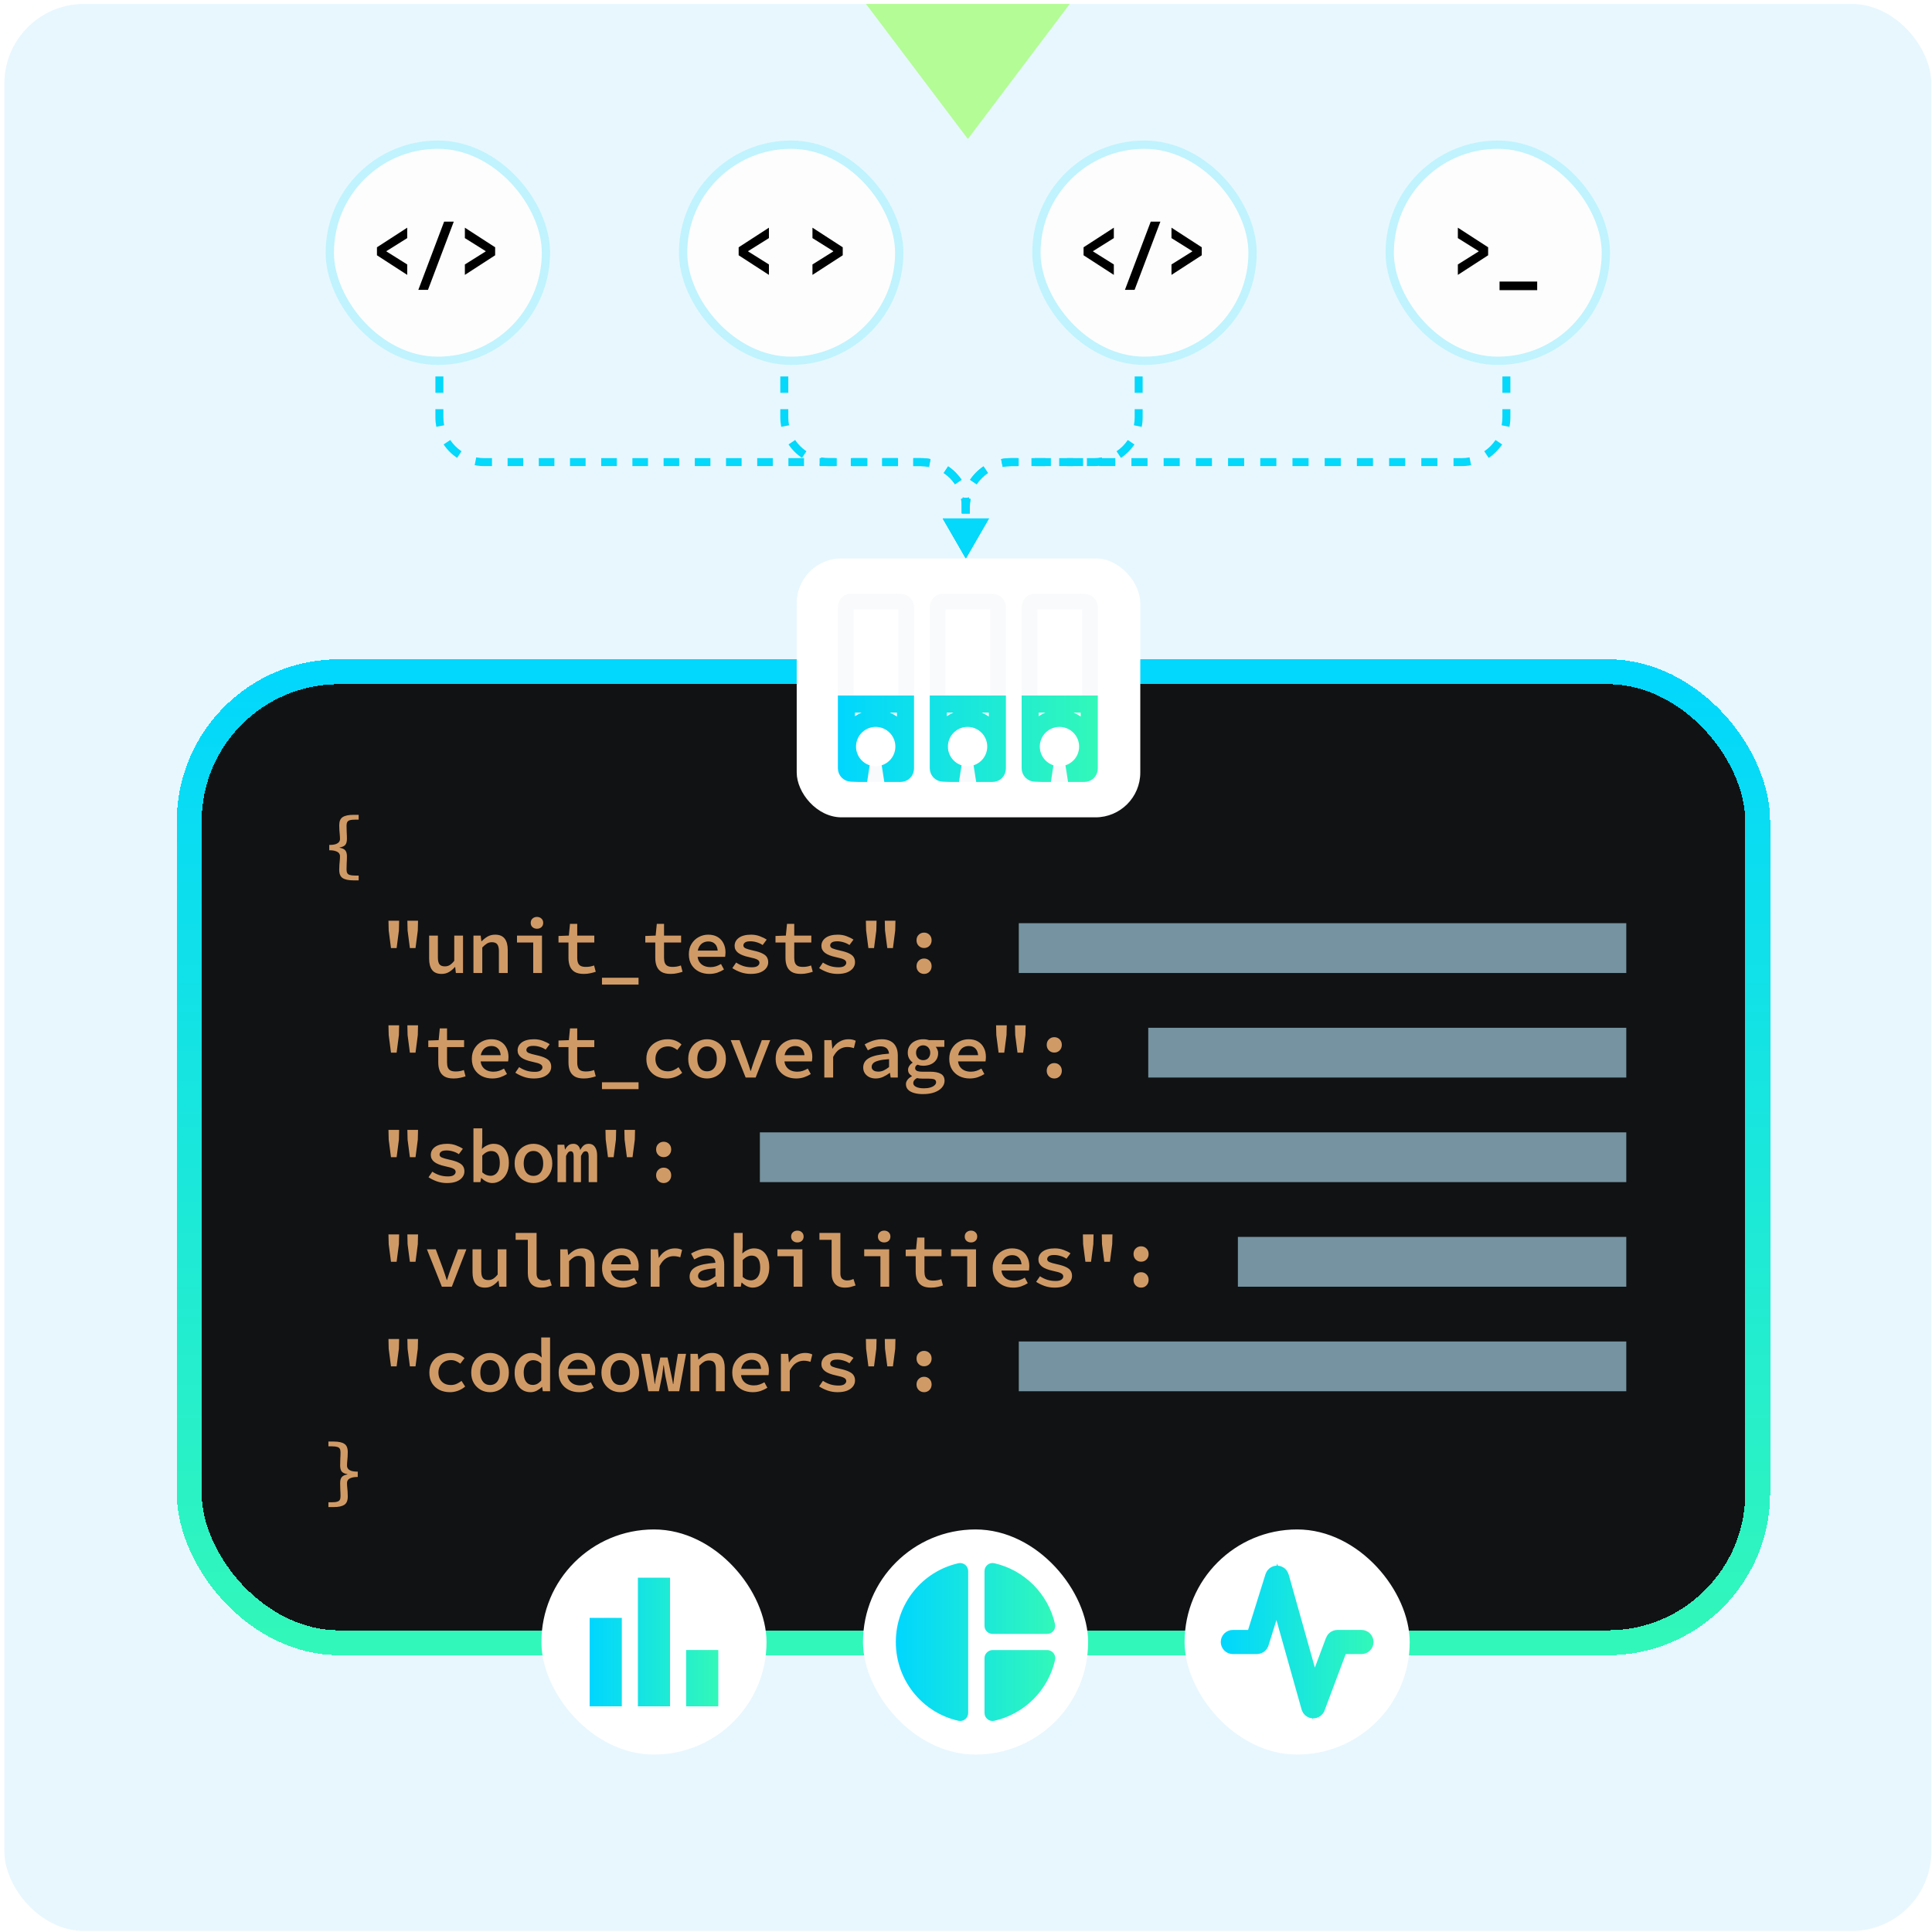 <svg width="388" height="388" viewBox="0 0 388 388" fill="none" xmlns="http://www.w3.org/2000/svg">
<g clip-path="url(#clip0_5714_21372)">
<rect x="0.875" y="0.79" width="387" height="387" rx="16" fill="#E8F7FE" style="mix-blend-mode:multiply"/>
<path d="M194.375 27.913L214.84 0.79H173.91L194.375 27.913Z" fill="#96FF5B" fill-opacity="0.64"/>
<path d="M193.965 112.144L198.592 104.13H189.339L193.965 112.144ZM88.241 50.977H87.44V52.619H88.241H89.043V50.977H88.241ZM88.241 55.902H87.44V59.185H88.241H89.043V55.902H88.241ZM88.241 62.469H87.44V65.752H88.241H89.043V62.469H88.241ZM88.241 69.035H87.44V72.318H88.241H89.043V69.035H88.241ZM88.241 75.601H87.44V78.885H88.241H89.043V75.601H88.241ZM88.241 82.168H87.44V83.809H88.241H89.043V82.168H88.241ZM88.241 83.809H87.44C87.44 84.463 87.504 85.102 87.626 85.721L88.412 85.566L89.199 85.41C89.096 84.893 89.043 84.358 89.043 83.809H88.241ZM89.757 88.809L89.091 89.255C89.806 90.324 90.726 91.243 91.794 91.959L92.24 91.293L92.686 90.627C91.792 90.028 91.022 89.258 90.423 88.364L89.757 88.809ZM95.484 92.637L95.329 93.423C95.947 93.546 96.587 93.61 97.24 93.61V92.808V92.007C96.692 92.007 96.157 91.953 95.639 91.851L95.484 92.637ZM97.24 92.808V93.61H98.807V92.808V92.007H97.24V92.808ZM101.94 92.808V93.61H105.073V92.808V92.007H101.94V92.808ZM108.206 92.808V93.61H111.339V92.808V92.007H108.206V92.808ZM114.472 92.808V93.61H117.605V92.808V92.007H114.472V92.808ZM120.738 92.808V93.61H123.871V92.808V92.007H120.738V92.808ZM127.004 92.808V93.61H130.137V92.808V92.007H127.004V92.808ZM133.271 92.808V93.61H136.404V92.808V92.007H133.271V92.808ZM139.537 92.808V93.61H142.67V92.808V92.007H139.537V92.808ZM145.803 92.808V93.61H148.936V92.808V92.007H145.803V92.808ZM152.069 92.808V93.61H155.202V92.808V92.007H152.069V92.808ZM158.335 92.808V93.61H161.468V92.808V92.007H158.335V92.808ZM164.601 92.808V93.61H167.734V92.808V92.007H164.601V92.808ZM170.867 92.808V93.61H174V92.808V92.007H170.867V92.808ZM177.134 92.808V93.61H180.267V92.808V92.007H177.134V92.808ZM183.4 92.808V93.61H184.966V92.808V92.007H183.4V92.808ZM184.966 92.808V93.61C185.515 93.61 186.05 93.664 186.567 93.766L186.722 92.98L186.878 92.194C186.259 92.071 185.62 92.007 184.966 92.007V92.808ZM189.966 94.324L189.52 94.99C190.415 95.589 191.185 96.359 191.784 97.253L192.449 96.808L193.115 96.362C192.4 95.293 191.48 94.374 190.412 93.658L189.966 94.324ZM193.794 100.051L193.008 100.207C193.11 100.724 193.164 101.259 193.164 101.808H193.965H194.767C194.767 101.154 194.703 100.515 194.58 99.896L193.794 100.051ZM193.965 101.808H193.164V103.1H193.965H194.767V101.808H193.965ZM193.965 105.684H193.164V108.268H193.965H194.767V105.684H193.965Z" fill="#04D8FB"/>
<path d="M193.965 112.144L198.592 104.13H189.339L193.965 112.144ZM157.509 50.977H156.707V52.619H157.509H158.31V50.977H157.509ZM157.509 55.902H156.707V59.185H157.509H158.31V55.902H157.509ZM157.509 62.469H156.707V65.752H157.509H158.31V62.469H157.509ZM157.509 69.035H156.707V72.318H157.509H158.31V69.035H157.509ZM157.509 75.601H156.707V78.885H157.509H158.31V75.601H157.509ZM157.509 82.168H156.707V83.809H157.509H158.31V82.168H157.509ZM157.509 83.809H156.707C156.707 84.463 156.772 85.102 156.894 85.721L157.68 85.566L158.466 85.41C158.364 84.893 158.31 84.358 158.31 83.809H157.509ZM159.025 88.809L158.359 89.255C159.074 90.324 159.994 91.243 161.062 91.959L161.508 91.293L161.954 90.627C161.059 90.028 160.289 89.258 159.69 88.364L159.025 88.809ZM164.752 92.637L164.596 93.423C165.215 93.546 165.854 93.61 166.508 93.61V92.808V92.007C165.959 92.007 165.424 91.953 164.907 91.851L164.752 92.637ZM166.508 92.808V93.61H168.046V92.808V92.007H166.508V92.808ZM171.122 92.808V93.61H174.199V92.808V92.007H171.122V92.808ZM177.275 92.808V93.61H180.352V92.808V92.007H177.275V92.808ZM183.428 92.808V93.61H184.966V92.808V92.007H183.428V92.808ZM184.966 92.808V93.61C185.515 93.61 186.05 93.664 186.567 93.766L186.723 92.98L186.878 92.194C186.259 92.071 185.62 92.007 184.966 92.007V92.808ZM189.966 94.324L189.52 94.99C190.415 95.589 191.185 96.359 191.784 97.253L192.45 96.808L193.115 96.362C192.4 95.293 191.48 94.374 190.412 93.658L189.966 94.324ZM193.794 100.051L193.008 100.207C193.11 100.724 193.164 101.259 193.164 101.808H193.965H194.767C194.767 101.154 194.703 100.515 194.58 99.896L193.794 100.051ZM193.965 101.808H193.164V103.1H193.965H194.767V101.808H193.965ZM193.965 105.684H193.164V108.268H193.965H194.767V105.684H193.965Z" fill="#04D8FB"/>
<path d="M193.965 112.144L189.339 104.13H198.592L193.965 112.144ZM228.676 50.977H229.477V52.619H228.676H227.874V50.977H228.676ZM228.676 55.902H229.477V59.185H228.676H227.874V55.902H228.676ZM228.676 62.469H229.477V65.752H228.676H227.874V62.469H228.676ZM228.676 69.035H229.477V72.318H228.676H227.874V69.035H228.676ZM228.676 75.601H229.477V78.885H228.676H227.874V75.601H228.676ZM228.676 82.168H229.477V83.809H228.676H227.874V82.168H228.676ZM228.676 83.809H229.477C229.477 84.463 229.413 85.102 229.291 85.721L228.504 85.566L227.718 85.41C227.821 84.893 227.874 84.358 227.874 83.809H228.676ZM227.16 88.809L227.826 89.255C227.111 90.324 226.191 91.243 225.123 91.959L224.677 91.293L224.231 90.627C225.125 90.028 225.895 89.258 226.494 88.364L227.16 88.809ZM221.433 92.637L221.589 93.423C220.97 93.546 220.33 93.61 219.677 93.61V92.808V92.007C220.225 92.007 220.76 91.953 221.277 91.851L221.433 92.637ZM219.677 92.808V93.61H218.284V92.808V92.007H219.677V92.808ZM215.499 92.808V93.61H212.713V92.808V92.007H215.499V92.808ZM209.928 92.808V93.61H207.143V92.808V92.007H209.928V92.808ZM204.357 92.808V93.61H202.964V92.808V92.007H204.357V92.808ZM202.964 92.808V93.61C202.416 93.61 201.881 93.664 201.364 93.766L201.208 92.98L201.053 92.194C201.672 92.071 202.311 92.007 202.964 92.007V92.808ZM197.964 94.324L198.41 94.99C197.516 95.589 196.746 96.359 196.147 97.253L195.481 96.808L194.815 96.362C195.531 95.293 196.45 94.374 197.519 93.658L197.964 94.324ZM194.137 100.051L194.923 100.207C194.821 100.724 194.767 101.259 194.767 101.808H193.965H193.164C193.164 101.154 193.228 100.515 193.351 99.896L194.137 100.051ZM193.965 101.808H194.767V103.1H193.965H193.164V101.808H193.965ZM193.965 105.684H194.767V108.268H193.965H193.164V105.684H193.965Z" fill="#04D8FB"/>
<path d="M193.966 112.144L189.339 104.13H198.592L193.966 112.144ZM302.525 50.977H303.327V52.619H302.525H301.724V50.977H302.525ZM302.525 55.902H303.327V59.185H302.525H301.724V55.902H302.525ZM302.525 62.469H303.327V65.752H302.525H301.724V62.469H302.525ZM302.525 69.035H303.327V72.318H302.525H301.724V69.035H302.525ZM302.525 75.601H303.327V78.885H302.525H301.724V75.601H302.525ZM302.525 82.168H303.327V83.809H302.525H301.724V82.168H302.525ZM302.525 83.809H303.327C303.327 84.463 303.263 85.102 303.14 85.721L302.354 85.566L301.568 85.41C301.67 84.893 301.724 84.358 301.724 83.809H302.525ZM301.01 88.809L301.676 89.255C300.96 90.324 300.041 91.243 298.972 91.959L298.526 91.293L298.081 90.627C298.975 90.028 299.745 89.258 300.344 88.364L301.01 88.809ZM295.283 92.637L295.438 93.423C294.819 93.546 294.18 93.61 293.526 93.61V92.808V92.007C294.075 92.007 294.61 91.953 295.127 91.851L295.283 92.637ZM293.526 92.808V93.61H291.909V92.808V92.007H293.526V92.808ZM288.675 92.808V93.61H285.44V92.808V92.007H288.675V92.808ZM282.206 92.808V93.61H278.972V92.808V92.007H282.206V92.808ZM275.737 92.808V93.61H272.503V92.808V92.007H275.737V92.808ZM269.269 92.808V93.61H266.034V92.808V92.007H269.269V92.808ZM262.8 92.808V93.61H259.566V92.808V92.007H262.8V92.808ZM256.331 92.808V93.61H253.097V92.808V92.007H256.331V92.808ZM249.863 92.808V93.61H246.628V92.808V92.007H249.863V92.808ZM243.394 92.808V93.61H240.16V92.808V92.007H243.394V92.808ZM236.925 92.808V93.61H233.691V92.808V92.007H236.925V92.808ZM230.457 92.808V93.61H227.222V92.808V92.007H230.457V92.808ZM223.988 92.808V93.61H220.754V92.808V92.007H223.988V92.808ZM217.519 92.808V93.61H214.285V92.808V92.007H217.519V92.808ZM211.05 92.808V93.61H207.816V92.808V92.007H211.05V92.808ZM204.582 92.808V93.61H202.965V92.808V92.007H204.582V92.808ZM202.965 92.808V93.61C202.416 93.61 201.881 93.664 201.364 93.766L201.208 92.98L201.053 92.194C201.672 92.071 202.311 92.007 202.965 92.007V92.808ZM197.965 94.324L198.41 94.99C197.516 95.589 196.746 96.359 196.147 97.253L195.481 96.808L194.815 96.362C195.531 95.293 196.45 94.374 197.519 93.658L197.965 94.324ZM194.137 100.051L194.923 100.207C194.821 100.724 194.767 101.259 194.767 101.808H193.966H193.164C193.164 101.154 193.228 100.515 193.351 99.896L194.137 100.051ZM193.966 101.808H194.767V103.1H193.966H193.164V101.808H193.966ZM193.966 105.684H194.767V108.268H193.966H193.164V105.684H193.966Z" fill="#04D8FB"/>
<g filter="url(#filter0_d_5714_21372)">
<rect x="65.397" y="28.215" width="45.081" height="45.081" rx="22.541" fill="#FDFDFD"/>
<rect x="66.231" y="29.05" width="43.411" height="43.411" rx="21.706" stroke="#00D6FF" stroke-opacity="0.24" stroke-width="1.67"/>
<path d="M81.782 55.205L75.703 51.268V49.662L81.782 45.725V47.819L77.608 50.433V50.496L81.782 53.111V55.205ZM84.012 58.213L89.193 44.512H91.13L85.949 58.213H84.012ZM93.36 55.205V53.111L97.533 50.496V50.433L93.36 47.819V45.725L99.439 49.662V51.268L93.36 55.205Z" fill="black"/>
</g>
<g filter="url(#filter1_d_5714_21372)">
<rect x="136.35" y="28.215" width="45.081" height="45.081" rx="22.541" fill="#FDFDFD"/>
<rect x="137.184" y="29.05" width="43.411" height="43.411" rx="21.706" stroke="#00D6FF" stroke-opacity="0.24" stroke-width="1.67"/>
<path d="M154.422 55.205L148.343 51.268V49.662L154.422 45.725V47.819L150.249 50.433V50.496L154.422 53.111V55.205ZM163.166 55.205V53.111L167.339 50.496V50.433L163.166 47.819V45.725L169.245 49.662V51.268L163.166 55.205Z" fill="black"/>
</g>
<g filter="url(#filter2_d_5714_21372)">
<rect x="207.304" y="28.215" width="45.081" height="45.081" rx="22.541" fill="#FDFDFD"/>
<rect x="208.139" y="29.05" width="43.411" height="43.411" rx="21.706" stroke="#00D6FF" stroke-opacity="0.24" stroke-width="1.67"/>
<path d="M223.689 55.205L217.61 51.268V49.662L223.689 45.725V47.819L219.516 50.433V50.496L223.689 53.111V55.205ZM225.919 58.213L231.1 44.512H233.037L227.856 58.213H225.919ZM235.267 55.205V53.111L239.441 50.496V50.433L235.267 47.819V45.725L241.346 49.662V51.268L235.267 55.205Z" fill="black"/>
</g>
<g filter="url(#filter3_d_5714_21372)">
<rect x="278.257" y="28.215" width="45.081" height="45.081" rx="22.541" fill="#FDFDFD"/>
<rect x="279.092" y="29.05" width="43.411" height="43.411" rx="21.706" stroke="#00D6FF" stroke-opacity="0.24" stroke-width="1.67"/>
<path d="M292.779 55.205V53.111L296.952 50.496V50.433L292.779 47.819V45.725L298.858 49.662V51.268L292.779 55.205ZM301.151 58.276V56.544H308.71V58.276H301.151Z" fill="black"/>
</g>
<g filter="url(#filter4_d_5714_21372)">
<rect x="37.002" y="132.913" width="315" height="195" rx="30.061" fill="#111214" shape-rendering="crispEdges"/>
<rect x="37.002" y="132.913" width="315" height="195" rx="30.061" stroke="url(#paint0_linear_5714_21372)" stroke-width="5" shape-rendering="crispEdges"/>
<path d="M69.977 174.809C69.008 174.809 68.289 174.656 67.82 174.35C67.361 174.054 67.131 173.504 67.131 172.698C67.131 172.33 67.141 172.004 67.162 171.718C67.192 171.422 67.218 171.132 67.238 170.846C67.269 170.56 67.284 170.249 67.284 169.913C67.284 169.729 67.223 169.551 67.101 169.377C66.978 169.204 66.759 169.061 66.443 168.949C66.136 168.826 65.698 168.765 65.127 168.765V167.694C65.698 167.694 66.136 167.638 66.443 167.526C66.759 167.403 66.978 167.255 67.101 167.082C67.223 166.908 67.284 166.73 67.284 166.546C67.284 166.22 67.269 165.914 67.238 165.628C67.218 165.332 67.192 165.036 67.162 164.741C67.141 164.445 67.131 164.118 67.131 163.761C67.131 162.955 67.361 162.404 67.82 162.109C68.289 161.803 69.008 161.65 69.977 161.65H71.033V162.614H70.329C69.86 162.614 69.498 162.654 69.243 162.736C68.998 162.807 68.83 162.935 68.738 163.119C68.646 163.292 68.6 163.532 68.6 163.838C68.6 164.256 68.61 164.684 68.631 165.123C68.661 165.552 68.677 166 68.677 166.47C68.677 167.01 68.57 167.413 68.355 167.679C68.141 167.934 67.764 168.107 67.223 168.199V168.26C67.764 168.352 68.141 168.53 68.355 168.796C68.57 169.051 68.677 169.448 68.677 169.989C68.677 170.479 68.661 170.933 68.631 171.351C68.61 171.759 68.6 172.182 68.6 172.621C68.6 172.927 68.646 173.167 68.738 173.34C68.83 173.524 68.998 173.651 69.243 173.723C69.498 173.804 69.86 173.845 70.329 173.845H71.033V174.809H69.977Z" fill="#D09A66"/>
<path d="M77.524 188.409L77.065 184.875L77.019 182.916H79.162L79.116 184.875L78.657 188.409H77.524ZM81.319 188.409L80.86 184.875L80.814 182.916H82.957L82.911 184.875L82.452 188.409H81.319ZM87.694 193.597C86.817 193.597 86.179 193.331 85.782 192.801C85.384 192.271 85.185 191.521 85.185 190.552V185.9H86.945V190.322C86.945 190.924 87.047 191.368 87.251 191.653C87.465 191.939 87.832 192.082 88.352 192.082C88.699 192.082 89.015 192 89.301 191.837C89.597 191.664 89.908 191.373 90.234 190.965V185.9H91.994V193.413H90.556L90.418 192.22H90.357C90 192.628 89.607 192.959 89.179 193.214C88.75 193.469 88.255 193.597 87.694 193.597ZM94.085 193.413V185.9H95.538L95.676 187.032H95.737C96.094 186.665 96.487 186.354 96.915 186.099C97.354 185.844 97.864 185.716 98.446 185.716C99.313 185.716 99.95 185.981 100.358 186.512C100.767 187.042 100.971 187.792 100.971 188.761V193.413H99.195V188.991C99.195 188.389 99.088 187.945 98.874 187.66C98.66 187.374 98.298 187.231 97.788 187.231C97.421 187.231 97.094 187.318 96.808 187.491C96.523 187.665 96.207 187.93 95.86 188.287V193.413H94.085ZM106.091 193.413V187.292H102.831V185.9H107.851V193.413H106.091ZM106.841 184.523C106.484 184.523 106.183 184.415 105.938 184.201C105.703 183.987 105.586 183.701 105.586 183.344C105.586 182.987 105.703 182.702 105.938 182.487C106.183 182.263 106.484 182.151 106.841 182.151C107.208 182.151 107.509 182.263 107.743 182.487C107.978 182.702 108.095 182.987 108.095 183.344C108.095 183.701 107.978 183.987 107.743 184.201C107.509 184.415 107.208 184.523 106.841 184.523ZM116.245 193.597C115.48 193.597 114.873 193.464 114.424 193.199C113.976 192.923 113.654 192.546 113.46 192.067C113.267 191.587 113.17 191.031 113.17 190.399V187.292H111.165V185.976L113.246 185.9L113.476 183.543H114.929V185.9H118.357V187.292H114.929V190.383C114.929 190.791 114.986 191.133 115.098 191.409C115.21 191.674 115.394 191.873 115.649 192.005C115.904 192.128 116.24 192.189 116.659 192.189C116.985 192.189 117.281 192.163 117.546 192.112C117.811 192.061 118.066 191.99 118.311 191.898L118.648 193.168C118.311 193.28 117.949 193.377 117.561 193.459C117.174 193.551 116.735 193.597 116.245 193.597ZM119.897 195.739V194.362H127.242V195.739H119.897ZM133.678 193.597C132.913 193.597 132.306 193.464 131.857 193.199C131.408 192.923 131.087 192.546 130.893 192.067C130.699 191.587 130.602 191.031 130.602 190.399V187.292H128.597V185.976L130.679 185.9L130.908 183.543H132.362V185.9H135.789V187.292H132.362V190.383C132.362 190.791 132.418 191.133 132.53 191.409C132.642 191.674 132.826 191.873 133.081 192.005C133.336 192.128 133.673 192.189 134.091 192.189C134.417 192.189 134.713 192.163 134.978 192.112C135.244 192.061 135.499 191.99 135.744 191.898L136.08 193.168C135.744 193.28 135.381 193.377 134.994 193.459C134.606 193.551 134.167 193.597 133.678 193.597ZM141.461 193.597C140.695 193.597 140.002 193.444 139.379 193.138C138.757 192.821 138.262 192.373 137.895 191.791C137.528 191.199 137.344 190.485 137.344 189.649C137.344 188.833 137.528 188.134 137.895 187.552C138.262 186.961 138.742 186.507 139.334 186.191C139.925 185.874 140.558 185.716 141.231 185.716C141.976 185.716 142.603 185.869 143.113 186.175C143.633 186.481 144.026 186.905 144.291 187.445C144.567 187.976 144.705 188.588 144.705 189.282C144.705 189.455 144.694 189.623 144.674 189.786C144.664 189.94 144.648 190.067 144.628 190.169H138.614V188.914H143.496L143.159 189.312C143.159 188.567 142.991 188.011 142.654 187.644C142.328 187.267 141.869 187.078 141.277 187.078C140.859 187.078 140.481 187.175 140.145 187.369C139.818 187.563 139.558 187.853 139.364 188.241C139.17 188.618 139.073 189.088 139.073 189.649C139.073 190.23 139.181 190.71 139.395 191.087C139.619 191.465 139.925 191.75 140.313 191.944C140.711 192.138 141.17 192.235 141.69 192.235C142.088 192.235 142.455 192.179 142.792 192.067C143.128 191.954 143.465 191.801 143.802 191.607L144.399 192.709C144.001 192.964 143.552 193.178 143.052 193.352C142.552 193.515 142.022 193.597 141.461 193.597ZM149.764 193.597C149.06 193.597 148.386 193.484 147.744 193.26C147.101 193.025 146.545 192.75 146.076 192.434L146.841 191.317C147.29 191.613 147.774 191.847 148.295 192.021C148.815 192.184 149.381 192.265 149.993 192.265C150.513 192.265 150.896 192.179 151.141 192.005C151.396 191.822 151.523 191.607 151.523 191.363C151.523 191.24 151.493 191.128 151.432 191.026C151.381 190.924 151.284 190.832 151.141 190.751C150.998 190.659 150.789 190.572 150.513 190.49C150.238 190.409 149.881 190.322 149.442 190.23C148.443 190.016 147.708 189.725 147.239 189.358C146.769 188.991 146.535 188.527 146.535 187.966C146.535 187.302 146.821 186.762 147.392 186.344C147.973 185.925 148.789 185.716 149.84 185.716C150.462 185.716 151.044 185.818 151.585 186.022C152.135 186.226 152.6 186.456 152.977 186.711L152.166 187.797C151.809 187.552 151.416 187.369 150.988 187.246C150.559 187.114 150.126 187.047 149.687 187.047C149.35 187.047 149.08 187.083 148.876 187.155C148.682 187.226 148.534 187.328 148.432 187.461C148.341 187.583 148.295 187.721 148.295 187.874C148.295 188.139 148.448 188.338 148.754 188.471C149.06 188.603 149.56 188.746 150.253 188.899C151.059 189.072 151.681 189.271 152.12 189.496C152.559 189.71 152.86 189.96 153.023 190.246C153.196 190.521 153.283 190.863 153.283 191.271C153.283 191.699 153.145 192.092 152.87 192.449C152.605 192.796 152.212 193.076 151.692 193.291C151.171 193.495 150.529 193.597 149.764 193.597ZM159.826 193.597C159.061 193.597 158.454 193.464 158.005 193.199C157.557 192.923 157.235 192.546 157.041 192.067C156.848 191.587 156.751 191.031 156.751 190.399V187.292H154.746V185.976L156.827 185.9L157.057 183.543H158.51V185.9H161.938V187.292H158.51V190.383C158.51 190.791 158.567 191.133 158.679 191.409C158.791 191.674 158.975 191.873 159.23 192.005C159.485 192.128 159.821 192.189 160.24 192.189C160.566 192.189 160.862 192.163 161.127 192.112C161.392 192.061 161.647 191.99 161.892 191.898L162.229 193.168C161.892 193.28 161.53 193.377 161.142 193.459C160.755 193.551 160.316 193.597 159.826 193.597ZM167.196 193.597C166.492 193.597 165.819 193.484 165.176 193.26C164.533 193.025 163.977 192.75 163.508 192.434L164.273 191.317C164.722 191.613 165.207 191.847 165.727 192.021C166.247 192.184 166.813 192.265 167.426 192.265C167.946 192.265 168.328 192.179 168.573 192.005C168.828 191.822 168.956 191.607 168.956 191.363C168.956 191.24 168.925 191.128 168.864 191.026C168.813 190.924 168.716 190.832 168.573 190.751C168.43 190.659 168.221 190.572 167.946 190.49C167.67 190.409 167.313 190.322 166.875 190.23C165.875 190.016 165.14 189.725 164.671 189.358C164.202 188.991 163.967 188.527 163.967 187.966C163.967 187.302 164.253 186.762 164.824 186.344C165.406 185.925 166.222 185.716 167.273 185.716C167.895 185.716 168.476 185.818 169.017 186.022C169.568 186.226 170.032 186.456 170.409 186.711L169.598 187.797C169.241 187.552 168.849 187.369 168.42 187.246C167.992 187.114 167.558 187.047 167.12 187.047C166.783 187.047 166.513 187.083 166.308 187.155C166.115 187.226 165.967 187.328 165.865 187.461C165.773 187.583 165.727 187.721 165.727 187.874C165.727 188.139 165.88 188.338 166.186 188.471C166.492 188.603 166.992 188.746 167.686 188.899C168.492 189.072 169.114 189.271 169.553 189.496C169.991 189.71 170.292 189.96 170.455 190.246C170.629 190.521 170.715 190.863 170.715 191.271C170.715 191.699 170.578 192.092 170.302 192.449C170.037 192.796 169.644 193.076 169.124 193.291C168.604 193.495 167.961 193.597 167.196 193.597ZM173.403 188.409L172.944 184.875L172.898 182.916H175.04L174.994 184.875L174.535 188.409H173.403ZM177.198 188.409L176.739 184.875L176.693 182.916H178.835L178.789 184.875L178.33 188.409H177.198ZM184.583 188.394C184.154 188.394 183.792 188.246 183.496 187.95C183.21 187.654 183.068 187.287 183.068 186.848C183.068 186.4 183.21 186.032 183.496 185.747C183.792 185.451 184.154 185.303 184.583 185.303C185.021 185.303 185.383 185.451 185.669 185.747C185.955 186.032 186.097 186.4 186.097 186.848C186.097 187.287 185.955 187.654 185.669 187.95C185.383 188.246 185.021 188.394 184.583 188.394ZM184.583 193.597C184.154 193.597 183.792 193.449 183.496 193.153C183.21 192.857 183.068 192.49 183.068 192.051C183.068 191.602 183.21 191.235 183.496 190.949C183.792 190.654 184.154 190.506 184.583 190.506C185.021 190.506 185.383 190.654 185.669 190.949C185.955 191.235 186.097 191.602 186.097 192.051C186.097 192.49 185.955 192.857 185.669 193.153C185.383 193.449 185.021 193.597 184.583 193.597Z" fill="#D09A66"/>
<rect x="203.606" y="183.413" width="122" height="10" fill="#B8E9FF" fill-opacity="0.6"/>
<path d="M77.524 209.409L77.065 205.875L77.019 203.916H79.162L79.116 205.875L78.657 209.409H77.524ZM81.319 209.409L80.86 205.875L80.814 203.916H82.957L82.911 205.875L82.452 209.409H81.319ZM90.097 214.597C89.332 214.597 88.725 214.464 88.276 214.199C87.827 213.923 87.506 213.546 87.312 213.067C87.118 212.587 87.021 212.031 87.021 211.399V208.292H85.016V206.976L87.098 206.9L87.327 204.543H88.781V206.9H92.209V208.292H88.781V211.383C88.781 211.791 88.837 212.133 88.949 212.409C89.061 212.674 89.245 212.873 89.5 213.005C89.755 213.128 90.092 213.189 90.51 213.189C90.836 213.189 91.132 213.163 91.397 213.112C91.663 213.061 91.918 212.99 92.163 212.898L92.499 214.168C92.163 214.28 91.8 214.377 91.413 214.459C91.025 214.551 90.586 214.597 90.097 214.597ZM97.879 214.597C97.114 214.597 96.421 214.444 95.799 214.138C95.176 213.821 94.681 213.373 94.314 212.791C93.947 212.199 93.763 211.485 93.763 210.649C93.763 209.833 93.947 209.134 94.314 208.552C94.681 207.961 95.161 207.507 95.753 207.191C96.344 206.874 96.977 206.716 97.65 206.716C98.395 206.716 99.022 206.869 99.532 207.175C100.052 207.481 100.445 207.905 100.71 208.445C100.986 208.976 101.124 209.588 101.124 210.282C101.124 210.455 101.113 210.623 101.093 210.786C101.083 210.94 101.067 211.067 101.047 211.169H95.033V209.914H99.915L99.578 210.312C99.578 209.567 99.41 209.011 99.073 208.644C98.747 208.267 98.288 208.078 97.696 208.078C97.278 208.078 96.9 208.175 96.564 208.369C96.237 208.563 95.977 208.853 95.783 209.241C95.589 209.618 95.492 210.088 95.492 210.649C95.492 211.23 95.6 211.71 95.814 212.087C96.038 212.465 96.344 212.75 96.732 212.944C97.13 213.138 97.589 213.235 98.109 213.235C98.507 213.235 98.874 213.179 99.211 213.067C99.547 212.954 99.884 212.801 100.221 212.607L100.818 213.709C100.42 213.964 99.971 214.178 99.471 214.352C98.971 214.515 98.441 214.597 97.879 214.597ZM106.183 214.597C105.479 214.597 104.805 214.484 104.163 214.26C103.52 214.025 102.964 213.75 102.495 213.434L103.26 212.317C103.709 212.613 104.193 212.847 104.714 213.021C105.234 213.184 105.8 213.265 106.412 213.265C106.932 213.265 107.315 213.179 107.56 213.005C107.815 212.822 107.942 212.607 107.942 212.363C107.942 212.24 107.912 212.128 107.851 212.026C107.8 211.924 107.703 211.832 107.56 211.751C107.417 211.659 107.208 211.572 106.932 211.49C106.657 211.409 106.3 211.322 105.861 211.23C104.862 211.016 104.127 210.725 103.658 210.358C103.188 209.991 102.954 209.527 102.954 208.966C102.954 208.302 103.239 207.762 103.811 207.344C104.392 206.925 105.208 206.716 106.259 206.716C106.881 206.716 107.463 206.818 108.004 207.022C108.554 207.226 109.019 207.456 109.396 207.711L108.585 208.797C108.228 208.552 107.835 208.369 107.407 208.246C106.978 208.114 106.545 208.047 106.106 208.047C105.769 208.047 105.499 208.083 105.295 208.155C105.101 208.226 104.953 208.328 104.851 208.461C104.76 208.583 104.714 208.721 104.714 208.874C104.714 209.139 104.867 209.338 105.173 209.471C105.479 209.603 105.979 209.746 106.672 209.899C107.478 210.072 108.1 210.271 108.539 210.496C108.978 210.71 109.279 210.96 109.442 211.246C109.615 211.521 109.702 211.863 109.702 212.271C109.702 212.699 109.564 213.092 109.289 213.449C109.024 213.796 108.631 214.076 108.111 214.291C107.59 214.495 106.948 214.597 106.183 214.597ZM116.245 214.597C115.48 214.597 114.873 214.464 114.424 214.199C113.976 213.923 113.654 213.546 113.46 213.067C113.267 212.587 113.17 212.031 113.17 211.399V208.292H111.165V206.976L113.246 206.9L113.476 204.543H114.929V206.9H118.357V208.292H114.929V211.383C114.929 211.791 114.986 212.133 115.098 212.409C115.21 212.674 115.394 212.873 115.649 213.005C115.904 213.128 116.24 213.189 116.659 213.189C116.985 213.189 117.281 213.163 117.546 213.112C117.811 213.061 118.066 212.99 118.311 212.898L118.648 214.168C118.311 214.28 117.949 214.377 117.561 214.459C117.174 214.551 116.735 214.597 116.245 214.597ZM119.897 216.739V215.362H127.242V216.739H119.897ZM132.959 214.597C132.173 214.597 131.464 214.444 130.832 214.138C130.209 213.821 129.715 213.373 129.347 212.791C128.99 212.199 128.812 211.49 128.812 210.664C128.812 209.828 129.006 209.119 129.393 208.537C129.791 207.945 130.316 207.497 130.969 207.191C131.622 206.874 132.326 206.716 133.081 206.716C133.693 206.716 134.234 206.818 134.703 207.022C135.172 207.216 135.56 207.466 135.866 207.772L135.024 208.874C134.729 208.639 134.428 208.461 134.122 208.338C133.826 208.216 133.509 208.155 133.173 208.155C132.673 208.155 132.229 208.262 131.842 208.476C131.464 208.68 131.168 208.971 130.954 209.348C130.74 209.726 130.633 210.164 130.633 210.664C130.633 211.164 130.735 211.603 130.939 211.98C131.153 212.358 131.444 212.648 131.811 212.852C132.188 213.056 132.627 213.158 133.127 213.158C133.555 213.158 133.948 213.077 134.305 212.913C134.662 212.75 134.984 212.556 135.269 212.332L136.004 213.464C135.575 213.832 135.096 214.112 134.565 214.306C134.035 214.5 133.499 214.597 132.959 214.597ZM141.001 214.597C140.338 214.597 139.721 214.444 139.15 214.138C138.579 213.821 138.115 213.373 137.757 212.791C137.4 212.199 137.222 211.49 137.222 210.664C137.222 209.828 137.4 209.119 137.757 208.537C138.115 207.945 138.579 207.497 139.15 207.191C139.721 206.874 140.338 206.716 141.001 206.716C141.665 206.716 142.282 206.874 142.853 207.191C143.424 207.497 143.888 207.945 144.246 208.537C144.603 209.119 144.781 209.828 144.781 210.664C144.781 211.49 144.603 212.199 144.246 212.791C143.888 213.373 143.424 213.821 142.853 214.138C142.282 214.444 141.665 214.597 141.001 214.597ZM141.001 213.158C141.41 213.158 141.762 213.056 142.057 212.852C142.353 212.648 142.578 212.358 142.731 211.98C142.884 211.603 142.96 211.164 142.96 210.664C142.96 210.164 142.884 209.726 142.731 209.348C142.578 208.971 142.353 208.68 142.057 208.476C141.762 208.262 141.41 208.155 141.001 208.155C140.593 208.155 140.241 208.262 139.946 208.476C139.66 208.68 139.436 208.971 139.272 209.348C139.119 209.726 139.043 210.164 139.043 210.664C139.043 211.164 139.119 211.603 139.272 211.98C139.436 212.358 139.66 212.648 139.946 212.852C140.241 213.056 140.593 213.158 141.001 213.158ZM148.754 214.413L145.754 206.9H147.53L148.983 210.802C149.116 211.169 149.243 211.541 149.366 211.919C149.498 212.296 149.621 212.679 149.733 213.067H149.794C149.917 212.679 150.039 212.296 150.161 211.919C150.284 211.541 150.411 211.169 150.544 210.802L151.998 206.9H153.681L150.758 214.413H148.754ZM158.893 214.597C158.128 214.597 157.434 214.444 156.812 214.138C156.19 213.821 155.695 213.373 155.328 212.791C154.96 212.199 154.777 211.485 154.777 210.649C154.777 209.833 154.96 209.134 155.328 208.552C155.695 207.961 156.174 207.507 156.766 207.191C157.358 206.874 157.99 206.716 158.663 206.716C159.408 206.716 160.036 206.869 160.546 207.175C161.066 207.481 161.459 207.905 161.724 208.445C161.999 208.976 162.137 209.588 162.137 210.282C162.137 210.455 162.127 210.623 162.106 210.786C162.096 210.94 162.081 211.067 162.06 211.169H156.047V209.914H160.928L160.591 210.312C160.591 209.567 160.423 209.011 160.087 208.644C159.76 208.267 159.301 208.078 158.709 208.078C158.291 208.078 157.914 208.175 157.577 208.369C157.251 208.563 156.99 208.853 156.797 209.241C156.603 209.618 156.506 210.088 156.506 210.649C156.506 211.23 156.613 211.71 156.827 212.087C157.052 212.465 157.358 212.75 157.745 212.944C158.143 213.138 158.602 213.235 159.122 213.235C159.52 213.235 159.888 213.179 160.224 213.067C160.561 212.954 160.898 212.801 161.234 212.607L161.831 213.709C161.433 213.964 160.984 214.178 160.484 214.352C159.985 214.515 159.454 214.597 158.893 214.597ZM164.549 214.413V206.9H166.002L166.155 208.598H166.201C166.579 207.986 167.043 207.522 167.594 207.206C168.155 206.879 168.757 206.716 169.4 206.716C169.706 206.716 169.971 206.742 170.195 206.793C170.42 206.844 170.639 206.92 170.853 207.022L170.486 208.506C170.241 208.425 170.022 208.369 169.828 208.338C169.644 208.297 169.41 208.277 169.124 208.277C168.614 208.277 168.114 208.425 167.624 208.721C167.145 209.017 166.711 209.532 166.324 210.266V214.413H164.549ZM174.872 214.597C174.382 214.597 173.948 214.505 173.571 214.321C173.194 214.127 172.898 213.867 172.683 213.541C172.469 213.214 172.362 212.832 172.362 212.393C172.362 211.557 172.76 210.919 173.556 210.48C174.362 210.032 175.693 209.741 177.55 209.608C177.529 209.333 177.453 209.083 177.32 208.858C177.198 208.634 177.009 208.461 176.754 208.338C176.499 208.206 176.167 208.139 175.759 208.139C175.474 208.139 175.193 208.175 174.918 208.246C174.642 208.318 174.367 208.415 174.091 208.537C173.826 208.66 173.561 208.792 173.296 208.935L172.653 207.757C172.959 207.573 173.296 207.405 173.663 207.252C174.03 207.088 174.418 206.961 174.826 206.869C175.234 206.767 175.652 206.716 176.081 206.716C176.784 206.716 177.371 206.844 177.84 207.099C178.32 207.344 178.682 207.711 178.927 208.2C179.182 208.68 179.309 209.266 179.309 209.96V214.413H177.871L177.733 213.48H177.687C177.289 213.786 176.846 214.051 176.356 214.275C175.877 214.49 175.382 214.597 174.872 214.597ZM175.407 213.22C175.785 213.22 176.147 213.138 176.494 212.975C176.851 212.801 177.203 212.577 177.55 212.301V210.71C176.652 210.771 175.948 210.873 175.438 211.016C174.928 211.149 174.571 211.322 174.367 211.536C174.163 211.751 174.061 211.99 174.061 212.255C174.061 212.48 174.122 212.664 174.244 212.806C174.367 212.949 174.525 213.056 174.719 213.128C174.923 213.189 175.152 213.22 175.407 213.22ZM184.368 217.734C183.675 217.734 183.073 217.657 182.563 217.504C182.053 217.361 181.655 217.142 181.369 216.846C181.083 216.55 180.941 216.178 180.941 215.729C180.941 215.433 181.043 215.148 181.247 214.872C181.451 214.597 181.747 214.357 182.134 214.153V214.092C181.94 213.969 181.762 213.811 181.599 213.617C181.446 213.413 181.369 213.153 181.369 212.837C181.369 212.592 181.451 212.342 181.614 212.087C181.777 211.832 181.996 211.613 182.272 211.429V211.368C182.007 211.174 181.777 210.914 181.583 210.588C181.4 210.251 181.308 209.863 181.308 209.425C181.308 208.843 181.451 208.353 181.736 207.956C182.022 207.548 182.399 207.242 182.869 207.037C183.338 206.823 183.848 206.716 184.399 206.716C184.848 206.716 185.241 206.777 185.577 206.9H188.653V208.246H186.924C187.056 208.389 187.169 208.573 187.26 208.797C187.362 209.011 187.413 209.241 187.413 209.486C187.413 210.037 187.276 210.506 187 210.894C186.735 211.271 186.378 211.557 185.929 211.751C185.48 211.944 184.97 212.041 184.399 212.041C184.225 212.041 184.037 212.026 183.833 211.995C183.639 211.955 183.445 211.898 183.251 211.827C183.098 211.919 182.981 212.021 182.899 212.133C182.828 212.245 182.792 212.378 182.792 212.531C182.792 212.766 182.909 212.944 183.144 213.067C183.389 213.179 183.746 213.235 184.215 213.235H185.745C186.725 213.235 187.459 213.378 187.949 213.663C188.449 213.939 188.699 214.408 188.699 215.071C188.699 215.561 188.52 216.01 188.163 216.418C187.816 216.826 187.316 217.147 186.664 217.382C186.021 217.616 185.256 217.734 184.368 217.734ZM184.399 210.924C184.664 210.924 184.904 210.868 185.118 210.756C185.332 210.633 185.501 210.46 185.623 210.236C185.756 210.011 185.822 209.741 185.822 209.425C185.822 209.119 185.756 208.858 185.623 208.644C185.501 208.42 185.332 208.246 185.118 208.124C184.904 208.002 184.664 207.94 184.399 207.94C184.144 207.94 183.909 208.002 183.695 208.124C183.481 208.246 183.307 208.42 183.175 208.644C183.042 208.858 182.976 209.119 182.976 209.425C182.976 209.741 183.042 210.011 183.175 210.236C183.307 210.46 183.481 210.633 183.695 210.756C183.909 210.868 184.144 210.924 184.399 210.924ZM184.583 216.571C185.072 216.571 185.496 216.515 185.853 216.402C186.22 216.29 186.5 216.142 186.694 215.959C186.898 215.775 187 215.576 187 215.362C187 215.066 186.873 214.867 186.618 214.765C186.373 214.673 185.995 214.627 185.485 214.627H184.292C184.047 214.627 183.833 214.617 183.649 214.597C183.465 214.576 183.297 214.551 183.144 214.52C182.879 214.673 182.69 214.831 182.578 214.995C182.466 215.158 182.41 215.326 182.41 215.5C182.41 215.836 182.598 216.096 182.976 216.28C183.353 216.474 183.889 216.571 184.583 216.571ZM193.758 214.597C192.993 214.597 192.299 214.444 191.677 214.138C191.054 213.821 190.56 213.373 190.192 212.791C189.825 212.199 189.642 211.485 189.642 210.649C189.642 209.833 189.825 209.134 190.192 208.552C190.56 207.961 191.039 207.507 191.631 207.191C192.222 206.874 192.855 206.716 193.528 206.716C194.273 206.716 194.9 206.869 195.41 207.175C195.931 207.481 196.323 207.905 196.589 208.445C196.864 208.976 197.002 209.588 197.002 210.282C197.002 210.455 196.992 210.623 196.971 210.786C196.961 210.94 196.946 211.067 196.925 211.169H190.912V209.914H195.793L195.456 210.312C195.456 209.567 195.288 209.011 194.951 208.644C194.625 208.267 194.166 208.078 193.574 208.078C193.156 208.078 192.778 208.175 192.442 208.369C192.115 208.563 191.855 208.853 191.661 209.241C191.468 209.618 191.371 210.088 191.371 210.649C191.371 211.23 191.478 211.71 191.692 212.087C191.916 212.465 192.222 212.75 192.61 212.944C193.008 213.138 193.467 213.235 193.987 213.235C194.385 213.235 194.752 213.179 195.089 213.067C195.426 212.954 195.762 212.801 196.099 212.607L196.696 213.709C196.298 213.964 195.849 214.178 195.349 214.352C194.849 214.515 194.319 214.597 193.758 214.597ZM199.551 209.409L199.092 205.875L199.046 203.916H201.189L201.143 205.875L200.684 209.409H199.551ZM203.346 209.409L202.887 205.875L202.841 203.916H204.984L204.938 205.875L204.479 209.409H203.346ZM210.731 209.394C210.303 209.394 209.941 209.246 209.645 208.95C209.359 208.654 209.216 208.287 209.216 207.848C209.216 207.4 209.359 207.032 209.645 206.747C209.941 206.451 210.303 206.303 210.731 206.303C211.17 206.303 211.532 206.451 211.818 206.747C212.103 207.032 212.246 207.4 212.246 207.848C212.246 208.287 212.103 208.654 211.818 208.95C211.532 209.246 211.17 209.394 210.731 209.394ZM210.731 214.597C210.303 214.597 209.941 214.449 209.645 214.153C209.359 213.857 209.216 213.49 209.216 213.051C209.216 212.602 209.359 212.235 209.645 211.949C209.941 211.654 210.303 211.506 210.731 211.506C211.17 211.506 211.532 211.654 211.818 211.949C212.103 212.235 212.246 212.602 212.246 213.051C212.246 213.49 212.103 213.857 211.818 214.153C211.532 214.449 211.17 214.597 210.731 214.597Z" fill="#D09A66"/>
<rect x="229.606" y="204.413" width="96" height="10" fill="#B8E9FF" fill-opacity="0.6"/>
<path d="M77.524 230.409L77.065 226.875L77.019 224.916H79.162L79.116 226.875L78.657 230.409H77.524ZM81.319 230.409L80.86 226.875L80.814 224.916H82.957L82.911 226.875L82.452 230.409H81.319ZM88.75 235.597C88.046 235.597 87.373 235.484 86.73 235.26C86.088 235.025 85.532 234.75 85.062 234.434L85.828 233.317C86.276 233.613 86.761 233.847 87.281 234.021C87.802 234.184 88.368 234.265 88.98 234.265C89.5 234.265 89.882 234.179 90.127 234.005C90.382 233.822 90.51 233.607 90.51 233.363C90.51 233.24 90.479 233.128 90.418 233.026C90.367 232.924 90.27 232.832 90.127 232.751C89.985 232.659 89.775 232.572 89.5 232.49C89.225 232.409 88.868 232.322 88.429 232.23C87.429 232.016 86.695 231.725 86.225 231.358C85.756 230.991 85.522 230.527 85.522 229.966C85.522 229.302 85.807 228.762 86.378 228.344C86.96 227.925 87.776 227.716 88.827 227.716C89.449 227.716 90.031 227.818 90.571 228.022C91.122 228.226 91.586 228.456 91.964 228.711L91.153 229.797C90.796 229.552 90.403 229.369 89.974 229.246C89.546 229.114 89.112 229.047 88.674 229.047C88.337 229.047 88.067 229.083 87.863 229.155C87.669 229.226 87.521 229.328 87.419 229.461C87.327 229.583 87.281 229.721 87.281 229.874C87.281 230.139 87.434 230.338 87.74 230.471C88.046 230.603 88.546 230.746 89.24 230.899C90.046 231.072 90.668 231.271 91.107 231.496C91.545 231.71 91.846 231.96 92.01 232.246C92.183 232.521 92.27 232.863 92.27 233.271C92.27 233.699 92.132 234.092 91.856 234.449C91.591 234.796 91.198 235.076 90.678 235.291C90.158 235.495 89.515 235.597 88.75 235.597ZM97.864 235.597C97.507 235.597 97.135 235.51 96.747 235.337C96.37 235.163 96.013 234.913 95.676 234.587H95.63L95.477 235.413H94.085V224.61H95.86V227.395L95.783 228.711H95.829C96.145 228.405 96.502 228.165 96.9 227.992C97.308 227.808 97.716 227.716 98.124 227.716C98.777 227.716 99.328 227.874 99.777 228.191C100.236 228.507 100.588 228.951 100.833 229.522C101.078 230.083 101.2 230.751 101.2 231.526C101.2 232.383 101.042 233.118 100.726 233.73C100.409 234.332 99.996 234.796 99.486 235.122C98.986 235.439 98.446 235.597 97.864 235.597ZM97.512 234.143C97.859 234.143 98.175 234.046 98.461 233.852C98.747 233.658 98.971 233.373 99.134 232.995C99.297 232.608 99.379 232.128 99.379 231.557C99.379 231.057 99.318 230.629 99.195 230.272C99.073 229.915 98.884 229.644 98.629 229.461C98.385 229.267 98.053 229.17 97.635 229.17C97.349 229.17 97.058 229.241 96.763 229.384C96.467 229.527 96.166 229.756 95.86 230.073V233.454C96.135 233.699 96.421 233.878 96.717 233.99C97.012 234.092 97.278 234.143 97.512 234.143ZM106.137 235.597C105.474 235.597 104.856 235.444 104.285 235.138C103.714 234.821 103.25 234.373 102.893 233.791C102.536 233.199 102.357 232.49 102.357 231.664C102.357 230.828 102.536 230.119 102.893 229.537C103.25 228.945 103.714 228.497 104.285 228.191C104.856 227.874 105.474 227.716 106.137 227.716C106.8 227.716 107.417 227.874 107.988 228.191C108.56 228.497 109.024 228.945 109.381 229.537C109.738 230.119 109.916 230.828 109.916 231.664C109.916 232.49 109.738 233.199 109.381 233.791C109.024 234.373 108.56 234.821 107.988 235.138C107.417 235.444 106.8 235.597 106.137 235.597ZM106.137 234.158C106.545 234.158 106.897 234.056 107.193 233.852C107.488 233.648 107.713 233.358 107.866 232.98C108.019 232.603 108.095 232.164 108.095 231.664C108.095 231.164 108.019 230.726 107.866 230.348C107.713 229.971 107.488 229.68 107.193 229.476C106.897 229.262 106.545 229.155 106.137 229.155C105.729 229.155 105.377 229.262 105.081 229.476C104.795 229.68 104.571 229.971 104.408 230.348C104.255 230.726 104.178 231.164 104.178 231.664C104.178 232.164 104.255 232.603 104.408 232.98C104.571 233.358 104.795 233.648 105.081 233.852C105.377 234.056 105.729 234.158 106.137 234.158ZM110.966 235.413V227.9H112.328L112.466 228.848H112.512C112.675 228.522 112.884 228.252 113.139 228.037C113.394 227.823 113.741 227.716 114.18 227.716C114.526 227.716 114.817 227.823 115.052 228.037C115.286 228.242 115.45 228.553 115.541 228.971C115.715 228.604 115.934 228.303 116.199 228.068C116.465 227.833 116.817 227.716 117.255 227.716C117.786 227.716 118.194 227.925 118.479 228.344C118.775 228.752 118.923 229.333 118.923 230.088V235.413H117.225V230.21C117.225 229.547 117.026 229.216 116.628 229.216C116.424 229.216 116.25 229.292 116.108 229.445C115.975 229.598 115.832 229.838 115.679 230.164V235.413H114.21V230.21C114.21 229.884 114.164 229.639 114.072 229.476C113.981 229.302 113.828 229.216 113.613 229.216C113.42 229.216 113.251 229.292 113.108 229.445C112.966 229.598 112.823 229.838 112.68 230.164V235.413H110.966ZM121.105 230.409L120.646 226.875L120.6 224.916H122.743L122.697 226.875L122.238 230.409H121.105ZM124.9 230.409L124.441 226.875L124.395 224.916H126.538L126.492 226.875L126.033 230.409H124.9ZM132.285 230.394C131.857 230.394 131.495 230.246 131.199 229.95C130.913 229.654 130.77 229.287 130.77 228.848C130.77 228.4 130.913 228.032 131.199 227.747C131.495 227.451 131.857 227.303 132.285 227.303C132.724 227.303 133.086 227.451 133.372 227.747C133.657 228.032 133.8 228.4 133.8 228.848C133.8 229.287 133.657 229.654 133.372 229.95C133.086 230.246 132.724 230.394 132.285 230.394ZM132.285 235.597C131.857 235.597 131.495 235.449 131.199 235.153C130.913 234.857 130.77 234.49 130.77 234.051C130.77 233.602 130.913 233.235 131.199 232.949C131.495 232.654 131.857 232.506 132.285 232.506C132.724 232.506 133.086 232.654 133.372 232.949C133.657 233.235 133.8 233.602 133.8 234.051C133.8 234.49 133.657 234.857 133.372 235.153C133.086 235.449 132.724 235.597 132.285 235.597Z" fill="#D09A66"/>
<rect x="151.606" y="225.413" width="174" height="10" fill="#B8E9FF" fill-opacity="0.6"/>
<path d="M77.524 251.409L77.065 247.875L77.019 245.916H79.162L79.116 247.875L78.657 251.409H77.524ZM81.319 251.409L80.86 247.875L80.814 245.916H82.957L82.911 247.875L82.452 251.409H81.319ZM87.74 256.413L84.741 248.9H86.516L87.97 252.802C88.102 253.169 88.23 253.541 88.352 253.919C88.485 254.296 88.607 254.679 88.72 255.067H88.781C88.903 254.679 89.026 254.296 89.148 253.919C89.27 253.541 89.398 253.169 89.531 252.802L90.984 248.9H92.668L89.745 256.413H87.74ZM96.41 256.597C95.533 256.597 94.896 256.331 94.498 255.801C94.1 255.271 93.901 254.521 93.901 253.552V248.9H95.661V253.322C95.661 253.924 95.763 254.368 95.967 254.653C96.181 254.939 96.548 255.082 97.069 255.082C97.415 255.082 97.732 255 98.017 254.837C98.313 254.664 98.624 254.373 98.951 253.965V248.9H100.71V256.413H99.272L99.134 255.22H99.073C98.716 255.628 98.323 255.959 97.895 256.214C97.466 256.469 96.972 256.597 96.41 256.597ZM107.667 256.597C106.8 256.597 106.137 256.342 105.678 255.832C105.229 255.311 105.004 254.592 105.004 253.674V247.002H102.556V245.61H106.764V253.766C106.764 254.276 106.892 254.638 107.147 254.852C107.412 255.056 107.733 255.158 108.111 255.158C108.304 255.158 108.503 255.138 108.707 255.097C108.911 255.046 109.141 254.97 109.396 254.868L109.809 256.168C109.452 256.291 109.115 256.393 108.799 256.474C108.493 256.556 108.116 256.597 107.667 256.597ZM111.517 256.413V248.9H112.971L113.108 250.032H113.17C113.527 249.665 113.919 249.354 114.348 249.099C114.787 248.844 115.297 248.716 115.878 248.716C116.745 248.716 117.383 248.981 117.791 249.512C118.199 250.042 118.403 250.792 118.403 251.761V256.413H116.628V251.991C116.628 251.389 116.521 250.945 116.307 250.66C116.092 250.374 115.73 250.231 115.22 250.231C114.853 250.231 114.526 250.318 114.241 250.491C113.955 250.665 113.639 250.93 113.292 251.287V256.413H111.517ZM124.028 256.597C123.263 256.597 122.569 256.444 121.947 256.138C121.325 255.821 120.83 255.373 120.463 254.791C120.096 254.199 119.912 253.485 119.912 252.649C119.912 251.833 120.096 251.134 120.463 250.552C120.83 249.961 121.309 249.507 121.901 249.191C122.493 248.874 123.125 248.716 123.799 248.716C124.543 248.716 125.171 248.869 125.681 249.175C126.201 249.481 126.594 249.905 126.859 250.445C127.134 250.976 127.272 251.588 127.272 252.282C127.272 252.455 127.262 252.623 127.242 252.786C127.231 252.94 127.216 253.067 127.196 253.169H121.182V251.914H126.063L125.727 252.312C125.727 251.567 125.558 251.011 125.222 250.644C124.895 250.267 124.436 250.078 123.845 250.078C123.426 250.078 123.049 250.175 122.712 250.369C122.386 250.563 122.126 250.853 121.932 251.241C121.738 251.618 121.641 252.088 121.641 252.649C121.641 253.23 121.748 253.71 121.962 254.087C122.187 254.465 122.493 254.75 122.881 254.944C123.278 255.138 123.737 255.235 124.258 255.235C124.656 255.235 125.023 255.179 125.359 255.067C125.696 254.954 126.033 254.801 126.369 254.607L126.966 255.709C126.568 255.964 126.119 256.178 125.62 256.352C125.12 256.515 124.589 256.597 124.028 256.597ZM129.684 256.413V248.9H131.138L131.291 250.598H131.337C131.714 249.986 132.178 249.522 132.729 249.206C133.29 248.879 133.892 248.716 134.535 248.716C134.841 248.716 135.106 248.742 135.33 248.793C135.555 248.844 135.774 248.92 135.988 249.022L135.621 250.506C135.376 250.425 135.157 250.369 134.963 250.338C134.78 250.297 134.545 250.277 134.259 250.277C133.749 250.277 133.249 250.425 132.76 250.721C132.28 251.017 131.847 251.532 131.459 252.266V256.413H129.684ZM140.007 256.597C139.517 256.597 139.084 256.505 138.706 256.321C138.329 256.127 138.033 255.867 137.819 255.541C137.604 255.214 137.497 254.832 137.497 254.393C137.497 253.557 137.895 252.919 138.691 252.48C139.497 252.032 140.828 251.741 142.685 251.608C142.664 251.333 142.588 251.083 142.455 250.858C142.333 250.634 142.144 250.461 141.889 250.338C141.634 250.206 141.302 250.139 140.894 250.139C140.609 250.139 140.328 250.175 140.053 250.246C139.777 250.318 139.502 250.415 139.226 250.537C138.961 250.66 138.696 250.792 138.431 250.935L137.788 249.757C138.094 249.573 138.431 249.405 138.798 249.252C139.165 249.088 139.553 248.961 139.961 248.869C140.369 248.767 140.787 248.716 141.216 248.716C141.92 248.716 142.506 248.844 142.975 249.099C143.455 249.344 143.817 249.711 144.062 250.2C144.317 250.68 144.444 251.266 144.444 251.96V256.413H143.006L142.868 255.48H142.822C142.425 255.786 141.981 256.051 141.491 256.275C141.012 256.49 140.517 256.597 140.007 256.597ZM140.542 255.22C140.92 255.22 141.282 255.138 141.629 254.975C141.986 254.801 142.338 254.577 142.685 254.301V252.71C141.787 252.771 141.083 252.873 140.573 253.016C140.063 253.149 139.706 253.322 139.502 253.536C139.298 253.751 139.196 253.99 139.196 254.255C139.196 254.48 139.257 254.664 139.379 254.806C139.502 254.949 139.66 255.056 139.854 255.128C140.058 255.189 140.287 255.22 140.542 255.22ZM150.161 256.597C149.804 256.597 149.432 256.51 149.044 256.337C148.667 256.163 148.31 255.913 147.973 255.587H147.927L147.774 256.413H146.382V245.61H148.157V248.395L148.08 249.711H148.126C148.443 249.405 148.8 249.165 149.197 248.992C149.605 248.808 150.014 248.716 150.422 248.716C151.074 248.716 151.625 248.874 152.074 249.191C152.533 249.507 152.885 249.951 153.13 250.522C153.375 251.083 153.497 251.751 153.497 252.526C153.497 253.383 153.339 254.118 153.023 254.73C152.707 255.332 152.294 255.796 151.783 256.122C151.284 256.439 150.743 256.597 150.161 256.597ZM149.81 255.143C150.156 255.143 150.473 255.046 150.758 254.852C151.044 254.658 151.268 254.373 151.432 253.995C151.595 253.608 151.676 253.128 151.676 252.557C151.676 252.057 151.615 251.629 151.493 251.272C151.37 250.915 151.182 250.644 150.927 250.461C150.682 250.267 150.35 250.17 149.932 250.17C149.646 250.17 149.356 250.241 149.06 250.384C148.764 250.527 148.463 250.756 148.157 251.073V254.454C148.432 254.699 148.718 254.878 149.014 254.99C149.31 255.092 149.575 255.143 149.81 255.143ZM158.388 256.413V250.292H155.129V248.9H160.148V256.413H158.388ZM159.138 247.523C158.781 247.523 158.48 247.415 158.235 247.201C158 246.987 157.883 246.701 157.883 246.344C157.883 245.987 158 245.702 158.235 245.487C158.48 245.263 158.781 245.151 159.138 245.151C159.505 245.151 159.806 245.263 160.041 245.487C160.275 245.702 160.393 245.987 160.393 246.344C160.393 246.701 160.275 246.987 160.041 247.201C159.806 247.415 159.505 247.523 159.138 247.523ZM168.68 256.597C167.813 256.597 167.15 256.342 166.691 255.832C166.242 255.311 166.018 254.592 166.018 253.674V247.002H163.569V245.61H167.777V253.766C167.777 254.276 167.905 254.638 168.16 254.852C168.425 255.056 168.747 255.158 169.124 255.158C169.318 255.158 169.517 255.138 169.721 255.097C169.925 255.046 170.154 254.97 170.409 254.868L170.823 256.168C170.466 256.291 170.129 256.393 169.813 256.474C169.507 256.556 169.129 256.597 168.68 256.597ZM175.82 256.413V250.292H172.561V248.9H177.58V256.413H175.82ZM176.57 247.523C176.213 247.523 175.912 247.415 175.667 247.201C175.433 246.987 175.315 246.701 175.315 246.344C175.315 245.987 175.433 245.702 175.667 245.487C175.912 245.263 176.213 245.151 176.57 245.151C176.937 245.151 177.238 245.263 177.473 245.487C177.708 245.702 177.825 245.987 177.825 246.344C177.825 246.701 177.708 246.987 177.473 247.201C177.238 247.415 176.937 247.523 176.57 247.523ZM185.975 256.597C185.21 256.597 184.603 256.464 184.154 256.199C183.705 255.923 183.384 255.546 183.19 255.067C182.996 254.587 182.899 254.031 182.899 253.399V250.292H180.895V248.976L182.976 248.9L183.205 246.543H184.659V248.9H188.087V250.292H184.659V253.383C184.659 253.791 184.715 254.133 184.827 254.409C184.94 254.674 185.123 254.873 185.378 255.005C185.633 255.128 185.97 255.189 186.388 255.189C186.715 255.189 187.01 255.163 187.276 255.112C187.541 255.061 187.796 254.99 188.041 254.898L188.377 256.168C188.041 256.28 187.679 256.377 187.291 256.459C186.903 256.551 186.465 256.597 185.975 256.597ZM193.253 256.413V250.292H189.993V248.9H195.013V256.413H193.253ZM194.003 247.523C193.646 247.523 193.345 247.415 193.1 247.201C192.865 246.987 192.748 246.701 192.748 246.344C192.748 245.987 192.865 245.702 193.1 245.487C193.345 245.263 193.646 245.151 194.003 245.151C194.37 245.151 194.671 245.263 194.905 245.487C195.14 245.702 195.257 245.987 195.257 246.344C195.257 246.701 195.14 246.987 194.905 247.201C194.671 247.415 194.37 247.523 194.003 247.523ZM202.474 256.597C201.709 256.597 201.015 256.444 200.393 256.138C199.771 255.821 199.276 255.373 198.909 254.791C198.541 254.199 198.358 253.485 198.358 252.649C198.358 251.833 198.541 251.134 198.909 250.552C199.276 249.961 199.755 249.507 200.347 249.191C200.939 248.874 201.571 248.716 202.244 248.716C202.989 248.716 203.617 248.869 204.127 249.175C204.647 249.481 205.04 249.905 205.305 250.445C205.58 250.976 205.718 251.588 205.718 252.282C205.718 252.455 205.708 252.623 205.687 252.786C205.677 252.94 205.662 253.067 205.642 253.169H199.628V251.914H204.509L204.173 252.312C204.173 251.567 204.004 251.011 203.668 250.644C203.341 250.267 202.882 250.078 202.29 250.078C201.872 250.078 201.495 250.175 201.158 250.369C200.832 250.563 200.571 250.853 200.378 251.241C200.184 251.618 200.087 252.088 200.087 252.649C200.087 253.23 200.194 253.71 200.408 254.087C200.633 254.465 200.939 254.75 201.326 254.944C201.724 255.138 202.183 255.235 202.704 255.235C203.101 255.235 203.469 255.179 203.805 255.067C204.142 254.954 204.479 254.801 204.815 254.607L205.412 255.709C205.014 255.964 204.565 256.178 204.065 256.352C203.566 256.515 203.035 256.597 202.474 256.597ZM210.777 256.597C210.073 256.597 209.4 256.484 208.757 256.26C208.114 256.025 207.558 255.75 207.089 255.434L207.854 254.317C208.303 254.613 208.788 254.847 209.308 255.021C209.828 255.184 210.394 255.265 211.007 255.265C211.527 255.265 211.909 255.179 212.154 255.005C212.409 254.822 212.537 254.607 212.537 254.363C212.537 254.24 212.506 254.128 212.445 254.026C212.394 253.924 212.297 253.832 212.154 253.751C212.011 253.659 211.802 253.572 211.527 253.49C211.251 253.409 210.894 253.322 210.456 253.23C209.456 253.016 208.721 252.725 208.252 252.358C207.783 251.991 207.548 251.527 207.548 250.966C207.548 250.302 207.834 249.762 208.405 249.344C208.987 248.925 209.803 248.716 210.854 248.716C211.476 248.716 212.057 248.818 212.598 249.022C213.149 249.226 213.613 249.456 213.99 249.711L213.179 250.797C212.822 250.552 212.43 250.369 212.001 250.246C211.573 250.114 211.139 250.047 210.701 250.047C210.364 250.047 210.094 250.083 209.889 250.155C209.696 250.226 209.548 250.328 209.446 250.461C209.354 250.583 209.308 250.721 209.308 250.874C209.308 251.139 209.461 251.338 209.767 251.471C210.073 251.603 210.573 251.746 211.267 251.899C212.073 252.072 212.695 252.271 213.134 252.496C213.572 252.71 213.873 252.96 214.036 253.246C214.21 253.521 214.296 253.863 214.296 254.271C214.296 254.699 214.159 255.092 213.883 255.449C213.618 255.796 213.225 256.076 212.705 256.291C212.185 256.495 211.542 256.597 210.777 256.597ZM216.984 251.409L216.525 247.875L216.479 245.916H218.621L218.575 247.875L218.116 251.409H216.984ZM220.779 251.409L220.32 247.875L220.274 245.916H222.416L222.37 247.875L221.911 251.409H220.779ZM228.164 251.394C227.735 251.394 227.373 251.246 227.077 250.95C226.791 250.654 226.649 250.287 226.649 249.848C226.649 249.4 226.791 249.032 227.077 248.747C227.373 248.451 227.735 248.303 228.164 248.303C228.602 248.303 228.964 248.451 229.25 248.747C229.536 249.032 229.678 249.4 229.678 249.848C229.678 250.287 229.536 250.654 229.25 250.95C228.964 251.246 228.602 251.394 228.164 251.394ZM228.164 256.597C227.735 256.597 227.373 256.449 227.077 256.153C226.791 255.857 226.649 255.49 226.649 255.051C226.649 254.602 226.791 254.235 227.077 253.949C227.373 253.654 227.735 253.506 228.164 253.506C228.602 253.506 228.964 253.654 229.25 253.949C229.536 254.235 229.678 254.602 229.678 255.051C229.678 255.49 229.536 255.857 229.25 256.153C228.964 256.449 228.602 256.597 228.164 256.597Z" fill="#D09A66"/>
<rect x="247.606" y="246.413" width="78" height="10" fill="#B8E9FF" fill-opacity="0.6"/>
<path d="M77.524 272.409L77.065 268.875L77.019 266.916H79.162L79.116 268.875L78.657 272.409H77.524ZM81.319 272.409L80.86 268.875L80.814 266.916H82.957L82.911 268.875L82.452 272.409H81.319ZM89.378 277.597C88.592 277.597 87.883 277.444 87.251 277.138C86.628 276.821 86.133 276.373 85.766 275.791C85.409 275.199 85.231 274.49 85.231 273.664C85.231 272.828 85.424 272.119 85.812 271.537C86.21 270.945 86.735 270.497 87.388 270.191C88.041 269.874 88.745 269.716 89.5 269.716C90.112 269.716 90.653 269.818 91.122 270.022C91.591 270.216 91.979 270.466 92.285 270.772L91.443 271.874C91.147 271.639 90.847 271.461 90.54 271.338C90.245 271.216 89.928 271.155 89.592 271.155C89.092 271.155 88.648 271.262 88.26 271.476C87.883 271.68 87.587 271.971 87.373 272.348C87.159 272.726 87.052 273.164 87.052 273.664C87.052 274.164 87.154 274.603 87.358 274.98C87.572 275.358 87.863 275.648 88.23 275.852C88.607 276.056 89.046 276.158 89.546 276.158C89.974 276.158 90.367 276.077 90.724 275.913C91.081 275.75 91.403 275.556 91.688 275.332L92.423 276.464C91.994 276.832 91.515 277.112 90.984 277.306C90.454 277.5 89.918 277.597 89.378 277.597ZM97.421 277.597C96.757 277.597 96.14 277.444 95.569 277.138C94.998 276.821 94.534 276.373 94.176 275.791C93.819 275.199 93.641 274.49 93.641 273.664C93.641 272.828 93.819 272.119 94.176 271.537C94.534 270.945 94.998 270.497 95.569 270.191C96.14 269.874 96.757 269.716 97.421 269.716C98.084 269.716 98.701 269.874 99.272 270.191C99.843 270.497 100.307 270.945 100.665 271.537C101.022 272.119 101.2 272.828 101.2 273.664C101.2 274.49 101.022 275.199 100.665 275.791C100.307 276.373 99.843 276.821 99.272 277.138C98.701 277.444 98.084 277.597 97.421 277.597ZM97.421 276.158C97.829 276.158 98.18 276.056 98.476 275.852C98.772 275.648 98.997 275.358 99.15 274.98C99.303 274.603 99.379 274.164 99.379 273.664C99.379 273.164 99.303 272.726 99.15 272.348C98.997 271.971 98.772 271.68 98.476 271.476C98.18 271.262 97.829 271.155 97.421 271.155C97.012 271.155 96.66 271.262 96.365 271.476C96.079 271.68 95.855 271.971 95.691 272.348C95.538 272.726 95.462 273.164 95.462 273.664C95.462 274.164 95.538 274.603 95.691 274.98C95.855 275.358 96.079 275.648 96.365 275.852C96.66 276.056 97.012 276.158 97.421 276.158ZM105.571 277.597C104.612 277.597 103.836 277.25 103.245 276.556C102.653 275.862 102.357 274.898 102.357 273.664C102.357 272.848 102.515 272.144 102.831 271.552C103.148 270.961 103.561 270.507 104.071 270.191C104.581 269.874 105.117 269.716 105.678 269.716C106.106 269.716 106.484 269.793 106.81 269.946C107.147 270.099 107.458 270.318 107.743 270.604H107.789L107.698 269.334V266.61H109.473V277.413H108.019L107.881 276.541H107.835C107.55 276.827 107.208 277.076 106.81 277.291C106.412 277.495 105.999 277.597 105.571 277.597ZM105.999 276.143C106.305 276.143 106.601 276.072 106.886 275.929C107.172 275.776 107.442 275.546 107.698 275.24V271.858C107.432 271.603 107.167 271.425 106.902 271.323C106.637 271.221 106.366 271.17 106.091 271.17C105.744 271.17 105.423 271.267 105.127 271.461C104.841 271.654 104.612 271.935 104.438 272.302C104.265 272.669 104.178 273.118 104.178 273.649C104.178 274.455 104.336 275.072 104.652 275.5C104.979 275.929 105.428 276.143 105.999 276.143ZM115.312 277.597C114.547 277.597 113.853 277.444 113.231 277.138C112.609 276.821 112.114 276.373 111.747 275.791C111.379 275.199 111.196 274.485 111.196 273.649C111.196 272.833 111.379 272.134 111.747 271.552C112.114 270.961 112.593 270.507 113.185 270.191C113.777 269.874 114.409 269.716 115.082 269.716C115.827 269.716 116.455 269.869 116.965 270.175C117.485 270.481 117.878 270.905 118.143 271.445C118.418 271.976 118.556 272.588 118.556 273.282C118.556 273.455 118.546 273.623 118.525 273.786C118.515 273.94 118.5 274.067 118.479 274.169H112.466V272.914H117.347L117.01 273.312C117.01 272.567 116.842 272.011 116.506 271.644C116.179 271.267 115.72 271.078 115.128 271.078C114.71 271.078 114.333 271.175 113.996 271.369C113.67 271.563 113.409 271.853 113.216 272.241C113.022 272.618 112.925 273.088 112.925 273.649C112.925 274.23 113.032 274.71 113.246 275.087C113.471 275.465 113.777 275.75 114.164 275.944C114.562 276.138 115.021 276.235 115.541 276.235C115.939 276.235 116.307 276.179 116.643 276.067C116.98 275.954 117.317 275.801 117.653 275.607L118.25 276.709C117.852 276.964 117.403 277.178 116.903 277.352C116.403 277.515 115.873 277.597 115.312 277.597ZM123.569 277.597C122.906 277.597 122.289 277.444 121.718 277.138C121.146 276.821 120.682 276.373 120.325 275.791C119.968 275.199 119.789 274.49 119.789 273.664C119.789 272.828 119.968 272.119 120.325 271.537C120.682 270.945 121.146 270.497 121.718 270.191C122.289 269.874 122.906 269.716 123.569 269.716C124.232 269.716 124.849 269.874 125.421 270.191C125.992 270.497 126.456 270.945 126.813 271.537C127.17 272.119 127.349 272.828 127.349 273.664C127.349 274.49 127.17 275.199 126.813 275.791C126.456 276.373 125.992 276.821 125.421 277.138C124.849 277.444 124.232 277.597 123.569 277.597ZM123.569 276.158C123.977 276.158 124.329 276.056 124.625 275.852C124.921 275.648 125.145 275.358 125.298 274.98C125.451 274.603 125.528 274.164 125.528 273.664C125.528 273.164 125.451 272.726 125.298 272.348C125.145 271.971 124.921 271.68 124.625 271.476C124.329 271.262 123.977 271.155 123.569 271.155C123.161 271.155 122.809 271.262 122.513 271.476C122.228 271.68 122.003 271.971 121.84 272.348C121.687 272.726 121.61 273.164 121.61 273.664C121.61 274.164 121.687 274.603 121.84 274.98C122.003 275.358 122.228 275.648 122.513 275.852C122.809 276.056 123.161 276.158 123.569 276.158ZM129.21 277.413L127.786 269.9H129.516L130.189 273.802C130.25 274.169 130.301 274.531 130.342 274.888C130.393 275.235 130.439 275.592 130.48 275.959H130.526C130.577 275.592 130.633 275.23 130.694 274.873C130.765 274.516 130.842 274.159 130.923 273.802L131.612 270.634H133.066L133.739 273.802C133.821 274.169 133.897 274.531 133.969 274.888C134.05 275.235 134.116 275.592 134.167 275.959H134.229C134.28 275.592 134.32 275.235 134.351 274.888C134.392 274.531 134.443 274.169 134.504 273.802L135.147 269.9H136.784L135.407 277.413H133.265L132.637 274.414C132.586 274.118 132.53 273.786 132.469 273.419C132.418 273.052 132.367 272.644 132.316 272.195H132.255C132.204 272.583 132.153 272.955 132.102 273.312C132.061 273.669 132.01 274.036 131.949 274.414L131.337 277.413H129.21ZM137.666 277.413V269.9H139.119L139.257 271.032H139.318C139.675 270.665 140.068 270.354 140.497 270.099C140.935 269.844 141.445 269.716 142.027 269.716C142.894 269.716 143.531 269.981 143.939 270.512C144.348 271.042 144.552 271.792 144.552 272.761V277.413H142.777V272.991C142.777 272.389 142.669 271.945 142.455 271.66C142.241 271.374 141.879 271.231 141.369 271.231C141.001 271.231 140.675 271.318 140.389 271.491C140.104 271.665 139.788 271.93 139.441 272.287V277.413H137.666ZM150.177 277.597C149.412 277.597 148.718 277.444 148.096 277.138C147.473 276.821 146.979 276.373 146.611 275.791C146.244 275.199 146.061 274.485 146.061 273.649C146.061 272.833 146.244 272.134 146.611 271.552C146.979 270.961 147.458 270.507 148.05 270.191C148.641 269.874 149.274 269.716 149.947 269.716C150.692 269.716 151.319 269.869 151.829 270.175C152.35 270.481 152.742 270.905 153.008 271.445C153.283 271.976 153.421 272.588 153.421 273.282C153.421 273.455 153.411 273.623 153.39 273.786C153.38 273.94 153.365 274.067 153.344 274.169H147.331V272.914H152.212L151.875 273.312C151.875 272.567 151.707 272.011 151.37 271.644C151.044 271.267 150.585 271.078 149.993 271.078C149.575 271.078 149.197 271.175 148.861 271.369C148.534 271.563 148.274 271.853 148.08 272.241C147.887 272.618 147.79 273.088 147.79 273.649C147.79 274.23 147.897 274.71 148.111 275.087C148.335 275.465 148.641 275.75 149.029 275.944C149.427 276.138 149.886 276.235 150.406 276.235C150.804 276.235 151.171 276.179 151.508 276.067C151.845 275.954 152.181 275.801 152.518 275.607L153.115 276.709C152.717 276.964 152.268 277.178 151.768 277.352C151.268 277.515 150.738 277.597 150.177 277.597ZM155.833 277.413V269.9H157.286L157.439 271.598H157.485C157.863 270.986 158.327 270.522 158.878 270.206C159.439 269.879 160.041 269.716 160.683 269.716C160.989 269.716 161.255 269.742 161.479 269.793C161.703 269.844 161.923 269.92 162.137 270.022L161.77 271.506C161.525 271.425 161.306 271.369 161.112 271.338C160.928 271.297 160.694 271.277 160.408 271.277C159.898 271.277 159.398 271.425 158.908 271.721C158.429 272.017 157.995 272.532 157.608 273.266V277.413H155.833ZM167.196 277.597C166.492 277.597 165.819 277.484 165.176 277.26C164.533 277.025 163.977 276.75 163.508 276.434L164.273 275.317C164.722 275.613 165.207 275.847 165.727 276.021C166.247 276.184 166.813 276.265 167.426 276.265C167.946 276.265 168.328 276.179 168.573 276.005C168.828 275.822 168.956 275.607 168.956 275.363C168.956 275.24 168.925 275.128 168.864 275.026C168.813 274.924 168.716 274.832 168.573 274.751C168.43 274.659 168.221 274.572 167.946 274.49C167.67 274.409 167.313 274.322 166.875 274.23C165.875 274.016 165.14 273.725 164.671 273.358C164.202 272.991 163.967 272.527 163.967 271.966C163.967 271.302 164.253 270.762 164.824 270.344C165.406 269.925 166.222 269.716 167.273 269.716C167.895 269.716 168.476 269.818 169.017 270.022C169.568 270.226 170.032 270.456 170.409 270.711L169.598 271.797C169.241 271.552 168.849 271.369 168.42 271.246C167.992 271.114 167.558 271.047 167.12 271.047C166.783 271.047 166.513 271.083 166.308 271.155C166.115 271.226 165.967 271.328 165.865 271.461C165.773 271.583 165.727 271.721 165.727 271.874C165.727 272.139 165.88 272.338 166.186 272.471C166.492 272.603 166.992 272.746 167.686 272.899C168.492 273.072 169.114 273.271 169.553 273.496C169.991 273.71 170.292 273.96 170.455 274.246C170.629 274.521 170.715 274.863 170.715 275.271C170.715 275.699 170.578 276.092 170.302 276.449C170.037 276.796 169.644 277.076 169.124 277.291C168.604 277.495 167.961 277.597 167.196 277.597ZM173.403 272.409L172.944 268.875L172.898 266.916H175.04L174.994 268.875L174.535 272.409H173.403ZM177.198 272.409L176.739 268.875L176.693 266.916H178.835L178.789 268.875L178.33 272.409H177.198ZM184.583 272.394C184.154 272.394 183.792 272.246 183.496 271.95C183.21 271.654 183.068 271.287 183.068 270.848C183.068 270.4 183.21 270.032 183.496 269.747C183.792 269.451 184.154 269.303 184.583 269.303C185.021 269.303 185.383 269.451 185.669 269.747C185.955 270.032 186.097 270.4 186.097 270.848C186.097 271.287 185.955 271.654 185.669 271.95C185.383 272.246 185.021 272.394 184.583 272.394ZM184.583 277.597C184.154 277.597 183.792 277.449 183.496 277.153C183.21 276.857 183.068 276.49 183.068 276.051C183.068 275.602 183.21 275.235 183.496 274.949C183.792 274.654 184.154 274.506 184.583 274.506C185.021 274.506 185.383 274.654 185.669 274.949C185.955 275.235 186.097 275.602 186.097 276.051C186.097 276.49 185.955 276.857 185.669 277.153C185.383 277.449 185.021 277.597 184.583 277.597Z" fill="#D09A66"/>
<rect x="203.606" y="267.413" width="122" height="10" fill="#B8E9FF" fill-opacity="0.6"/>
<path d="M64.958 300.67V299.706H65.662C66.131 299.706 66.489 299.665 66.733 299.583C66.988 299.512 67.162 299.384 67.254 299.201C67.345 299.027 67.391 298.788 67.391 298.481C67.391 298.043 67.376 297.619 67.345 297.211C67.325 296.793 67.315 296.339 67.315 295.85C67.315 295.309 67.422 294.911 67.636 294.656C67.85 294.391 68.228 294.212 68.769 294.12V294.059C68.228 293.967 67.85 293.794 67.636 293.539C67.422 293.274 67.315 292.871 67.315 292.33C67.315 291.861 67.325 291.412 67.345 290.983C67.376 290.545 67.391 290.116 67.391 289.698C67.391 289.392 67.345 289.152 67.254 288.979C67.162 288.795 66.988 288.668 66.733 288.596C66.489 288.515 66.131 288.474 65.662 288.474H64.958V287.51H66.014C66.983 287.51 67.697 287.663 68.156 287.969C68.615 288.265 68.845 288.816 68.845 289.622C68.845 289.979 68.835 290.305 68.814 290.601C68.794 290.897 68.769 291.193 68.738 291.488C68.707 291.774 68.692 292.08 68.692 292.407C68.692 292.59 68.753 292.769 68.876 292.942C68.998 293.116 69.212 293.263 69.518 293.386C69.835 293.498 70.278 293.554 70.85 293.554V294.625C70.278 294.625 69.835 294.687 69.518 294.809C69.212 294.921 68.998 295.064 68.876 295.237C68.753 295.411 68.692 295.589 68.692 295.773C68.692 296.11 68.707 296.421 68.738 296.706C68.769 296.992 68.794 297.283 68.814 297.579C68.835 297.864 68.845 298.191 68.845 298.558C68.845 299.364 68.615 299.915 68.156 300.211C67.697 300.517 66.983 300.67 66.014 300.67H64.958Z" fill="#D09A66"/>
<g clip-path="url(#clip1_5714_21372)">
<rect x="107.734" y="305.164" width="45.209" height="45.209" rx="22.605" fill="white"/>
<g filter="url(#filter5_d_5714_21372)">
<path d="M138.413 340.687C137.955 340.687 137.572 340.532 137.263 340.222C136.954 339.912 136.799 339.528 136.798 339.072V330.999C136.798 330.541 136.953 330.158 137.263 329.849C137.573 329.54 137.957 329.385 138.413 329.384H141.642C142.1 329.384 142.483 329.539 142.793 329.849C143.103 330.159 143.258 330.542 143.257 330.999V339.072C143.257 339.529 143.102 339.913 142.792 340.223C142.482 340.533 142.099 340.688 141.642 340.687H138.413ZM128.725 340.687C128.268 340.687 127.885 340.532 127.576 340.222C127.267 339.912 127.112 339.528 127.111 339.072V316.467C127.111 316.01 127.266 315.626 127.576 315.318C127.886 315.009 128.269 314.854 128.725 314.853H131.954C132.412 314.853 132.796 315.008 133.106 315.318C133.416 315.628 133.57 316.011 133.569 316.467V339.072C133.569 339.529 133.414 339.913 133.104 340.223C132.794 340.533 132.411 340.688 131.954 340.687H128.725ZM119.037 340.687C118.58 340.687 118.197 340.532 117.888 340.222C117.579 339.912 117.424 339.528 117.423 339.072V324.54C117.423 324.083 117.578 323.7 117.888 323.391C118.198 323.082 118.581 322.927 119.037 322.926H122.267C122.724 322.926 123.108 323.081 123.418 323.391C123.728 323.701 123.882 324.084 123.881 324.54V339.072C123.881 339.529 123.726 339.913 123.416 340.223C123.106 340.533 122.723 340.688 122.267 340.687H119.037Z" fill="#F9FAFC"/>
<path d="M140.794 331.847V338.224H139.261V331.847H140.794ZM131.106 317.315V338.224H129.573V317.315H131.106ZM121.419 325.388V338.224H119.886V325.388H121.419Z" stroke="url(#paint1_linear_5714_21372)" stroke-width="4.925"/>
</g>
</g>
<g clip-path="url(#clip2_5714_21372)">
<rect x="172.319" y="305.164" width="45.209" height="45.209" rx="22.605" fill="white"/>
<g filter="url(#filter6_d_5714_21372)">
<path d="M193.444 313.53V342.012C193.444 343.045 192.491 343.82 191.49 343.594C184.273 341.98 178.912 335.505 178.912 327.771C178.912 320.037 184.273 313.562 191.49 311.948C191.726 311.896 191.97 311.899 192.205 311.955C192.44 312.01 192.659 312.118 192.847 312.27C193.034 312.422 193.185 312.614 193.288 312.832C193.392 313.05 193.445 313.289 193.444 313.53ZM196.721 313.53V324.526C196.721 325.414 197.448 326.14 198.336 326.14H209.299C210.333 326.14 211.108 325.188 210.882 324.17C209.509 318.099 204.746 313.32 198.691 311.948C197.674 311.722 196.721 312.497 196.721 313.53ZM196.721 331.016V342.012C196.721 343.045 197.674 343.82 198.691 343.594C204.762 342.222 209.525 337.426 210.898 331.355C211.124 330.354 210.333 329.386 209.315 329.386H198.352C197.448 329.402 196.721 330.128 196.721 331.016Z" fill="url(#paint2_linear_5714_21372)"/>
</g>
</g>
<g clip-path="url(#clip3_5714_21372)">
<rect x="236.904" y="305.164" width="45.209" height="45.209" rx="22.605" fill="white"/>
<g filter="url(#filter7_d_5714_21372)">
<path fill-rule="evenodd" clip-rule="evenodd" d="M255.508 312.429C256.03 312.437 256.535 312.613 256.949 312.931C257.363 313.249 257.663 313.693 257.804 314.195L263.067 332.909L265.313 326.919C265.486 326.457 265.796 326.059 266.202 325.777C266.607 325.496 267.089 325.346 267.582 325.346H272.426C273.068 325.346 273.684 325.601 274.138 326.055C274.593 326.51 274.848 327.126 274.848 327.768C274.848 328.41 274.593 329.026 274.138 329.48C273.684 329.935 273.068 330.19 272.426 330.19H269.261L265.007 341.536C264.828 342.014 264.502 342.424 264.076 342.706C263.651 342.988 263.147 343.128 262.636 343.107C262.126 343.085 261.636 342.903 261.235 342.586C260.835 342.269 260.545 341.834 260.407 341.342L255.35 323.36L253.748 328.488C253.594 328.981 253.287 329.412 252.871 329.718C252.455 330.025 251.952 330.19 251.436 330.19H246.592C245.95 330.19 245.333 329.935 244.879 329.48C244.425 329.026 244.17 328.41 244.17 327.768C244.17 327.126 244.425 326.51 244.879 326.055C245.333 325.601 245.95 325.346 246.592 325.346H249.655L253.16 314.129C253.316 313.63 253.628 313.195 254.052 312.889C254.475 312.583 254.985 312.421 255.508 312.429Z" fill="#F9FAFC"/>
<path d="M255.484 314.043C255.658 314.046 255.827 314.105 255.965 314.211C256.102 314.317 256.202 314.465 256.249 314.632V314.633L261.513 333.346L262.849 338.093L264.579 333.476L266.825 327.485V327.484C266.883 327.331 266.987 327.198 267.122 327.104C267.257 327.011 267.418 326.961 267.582 326.961H272.426C272.64 326.961 272.846 327.046 272.997 327.197C273.148 327.349 273.233 327.554 273.233 327.768C273.233 327.982 273.148 328.187 272.997 328.339C272.846 328.49 272.64 328.575 272.426 328.575H268.143L267.749 329.623L263.495 340.969L263.494 340.97C263.434 341.129 263.326 341.266 263.185 341.36C263.043 341.454 262.874 341.501 262.704 341.494C262.534 341.487 262.371 341.426 262.237 341.32C262.104 341.215 262.007 341.069 261.961 340.905L256.904 322.923L255.431 317.685L253.809 322.879L252.207 328.007L252.206 328.008C252.155 328.172 252.053 328.316 251.914 328.418C251.775 328.52 251.608 328.575 251.436 328.575H246.592C246.378 328.575 246.173 328.49 246.021 328.339C245.87 328.187 245.784 327.982 245.784 327.768C245.784 327.554 245.87 327.349 246.021 327.197C246.173 327.046 246.378 326.961 246.592 326.961H250.842L251.196 325.827L254.701 314.61C254.753 314.444 254.858 314.299 254.999 314.197C255.14 314.095 255.31 314.04 255.484 314.043Z" stroke="url(#paint3_linear_5714_21372)" stroke-width="3.229"/>
</g>
</g>
</g>
<g clip-path="url(#clip4_5714_21372)">
<rect x="160.002" y="112.144" width="69" height="52" rx="8.999" fill="white"/>
<g filter="url(#filter8_d_5714_21372)">
<path d="M183.561 121.887H183.554C183.518 120.413 182.305 119.268 180.829 119.248V119.244H170.886V119.251C169.424 119.287 168.309 120.425 168.276 121.888H168.27V154.335H168.275C168.302 155.792 169.439 156.926 170.886 156.982V157.044H180.829C182.351 157.043 183.561 155.856 183.561 154.335V121.887ZM175.915 153.883C175.392 153.889 174.873 153.792 174.388 153.596C173.903 153.401 173.461 153.111 173.089 152.743C172.717 152.376 172.421 151.938 172.22 151.456C172.018 150.973 171.914 150.455 171.914 149.932C171.914 149.409 172.018 148.891 172.22 148.409C172.422 147.926 172.717 147.489 173.09 147.121C173.462 146.754 173.903 146.464 174.388 146.268C174.873 146.073 175.392 145.976 175.915 145.982C176.954 145.995 177.946 146.418 178.676 147.157C179.406 147.896 179.816 148.894 179.816 149.933C179.816 150.972 179.406 151.969 178.676 152.709C177.946 153.448 176.954 153.87 175.915 153.883ZM180.4 139.681H171.43V122.405H180.4V139.681ZM202.013 121.887H202.006C201.97 120.413 200.757 119.268 199.281 119.248V119.244H189.338V119.251C187.876 119.287 186.761 120.425 186.728 121.888H186.722V154.335H186.727C186.754 155.792 187.892 156.926 189.338 156.982V157.044H199.281C200.803 157.043 202.013 155.856 202.013 154.335V121.887ZM194.367 153.883C193.844 153.889 193.325 153.792 192.84 153.596C192.355 153.401 191.913 153.111 191.541 152.743C191.169 152.376 190.874 151.938 190.672 151.456C190.47 150.973 190.367 150.455 190.367 149.932C190.367 149.409 190.47 148.891 190.672 148.409C190.874 147.926 191.169 147.489 191.542 147.121C191.914 146.754 192.355 146.464 192.84 146.268C193.325 146.073 193.845 145.976 194.368 145.982C195.407 145.995 196.399 146.417 197.129 147.157C197.859 147.896 198.268 148.893 198.268 149.933C198.268 150.972 197.859 151.969 197.129 152.708C196.399 153.448 195.406 153.87 194.367 153.883ZM198.852 139.681H189.883V122.405H198.853L198.852 139.681ZM220.466 121.887H220.459C220.422 120.413 219.209 119.268 217.734 119.248V119.244H207.79V119.251C206.328 119.287 205.213 120.425 205.18 121.888H205.174V154.335H205.179C205.206 155.792 206.344 156.926 207.79 156.982V157.044H217.734C219.255 157.043 220.466 155.856 220.466 154.335V121.887ZM212.82 153.883C212.297 153.889 211.778 153.792 211.293 153.596C210.807 153.401 210.366 153.111 209.994 152.743C209.622 152.376 209.326 151.938 209.125 151.456C208.923 150.973 208.819 150.455 208.819 149.932C208.819 149.409 208.923 148.891 209.125 148.409C209.327 147.926 209.622 147.489 209.994 147.121C210.367 146.754 210.808 146.464 211.293 146.268C211.778 146.073 212.297 145.976 212.82 145.982C213.859 145.995 214.851 146.418 215.581 147.157C216.311 147.896 216.721 148.894 216.721 149.933C216.72 150.972 216.311 151.969 215.581 152.709C214.851 153.448 213.859 153.87 212.82 153.883ZM217.305 139.681H208.335V122.405H217.305V139.681Z" fill="#F9FAFC"/>
<path d="M218.75 141.396V154.335C218.75 154.888 218.327 155.328 217.732 155.328H214.498C215.361 155.052 216.154 154.57 216.802 153.914C217.849 152.854 218.436 151.423 218.437 149.933C218.437 148.442 217.849 147.012 216.802 145.951C215.755 144.891 214.332 144.286 212.842 144.267C212.092 144.257 211.347 144.396 210.651 144.677C209.956 144.957 209.323 145.373 208.789 145.9C208.255 146.427 207.831 147.055 207.542 147.747C207.253 148.439 207.104 149.182 207.104 149.932C207.103 150.682 207.253 151.425 207.542 152.117C207.831 152.809 208.255 153.437 208.788 153.964C209.322 154.491 209.956 154.907 210.651 155.188C210.781 155.24 210.913 155.286 211.046 155.328H209.404L207.857 155.269C207.301 155.247 206.905 154.833 206.895 154.303L206.89 154.047V141.396H218.75ZM200.298 141.396V154.335C200.298 154.888 199.874 155.328 199.28 155.328H196.046C196.909 155.052 197.701 154.57 198.35 153.914C199.397 152.854 199.983 151.423 199.983 149.933C199.983 148.442 199.397 147.012 198.35 145.951C197.303 144.891 195.88 144.286 194.39 144.267C193.64 144.257 192.895 144.396 192.199 144.677C191.503 144.957 190.87 145.373 190.336 145.9C189.802 146.427 189.378 147.055 189.089 147.747C188.8 148.439 188.651 149.182 188.651 149.932C188.651 150.682 188.8 151.425 189.089 152.117C189.378 152.809 189.802 153.437 190.336 153.964C190.87 154.491 191.503 154.907 192.198 155.188C192.328 155.24 192.46 155.286 192.593 155.328H190.952L189.405 155.269C188.849 155.247 188.452 154.833 188.442 154.303L188.438 154.047V141.396H200.298ZM181.846 141.396V154.335C181.846 154.888 181.422 155.328 180.828 155.328H177.594C178.456 155.052 179.248 154.57 179.896 153.914C180.944 152.854 181.531 151.423 181.531 149.933C181.531 148.442 180.944 147.012 179.897 145.951C178.85 144.891 177.428 144.286 175.938 144.267C175.188 144.257 174.443 144.396 173.747 144.677C173.051 144.957 172.418 145.373 171.884 145.9C171.35 146.427 170.927 147.055 170.638 147.747C170.348 148.439 170.199 149.182 170.199 149.932C170.199 150.682 170.348 151.425 170.637 152.117C170.926 152.809 171.35 153.437 171.884 153.964C172.418 154.491 173.05 154.907 173.746 155.188C173.876 155.24 174.008 155.286 174.141 155.328H172.5L170.953 155.269C170.396 155.247 170 154.833 169.99 154.303L169.985 154.047V141.396H181.846Z" stroke="url(#paint4_linear_5714_21372)" stroke-width="3.431"/>
</g>
</g>
</g>
<defs>
<filter id="filter0_d_5714_21372" x="52.771" y="15.589" width="70.332" height="70.332" filterUnits="userSpaceOnUse" color-interpolation-filters="sRGB">
<feFlood flood-opacity="0" result="BackgroundImageFix"/>
<feColorMatrix in="SourceAlpha" type="matrix" values="0 0 0 0 0 0 0 0 0 0 0 0 0 0 0 0 0 0 127 0" result="hardAlpha"/>
<feMorphology radius="2.982" operator="dilate" in="SourceAlpha" result="effect1_dropShadow_5714_21372"/>
<feOffset/>
<feGaussianBlur stdDeviation="4.822"/>
<feComposite in2="hardAlpha" operator="out"/>
<feColorMatrix type="matrix" values="0 0 0 0 0 0 0 0 0 0 0 0 0 0 0 0 0 0 0.05 0"/>
<feBlend mode="normal" in2="BackgroundImageFix" result="effect1_dropShadow_5714_21372"/>
<feBlend mode="normal" in="SourceGraphic" in2="effect1_dropShadow_5714_21372" result="shape"/>
</filter>
<filter id="filter1_d_5714_21372" x="123.724" y="15.589" width="70.332" height="70.332" filterUnits="userSpaceOnUse" color-interpolation-filters="sRGB">
<feFlood flood-opacity="0" result="BackgroundImageFix"/>
<feColorMatrix in="SourceAlpha" type="matrix" values="0 0 0 0 0 0 0 0 0 0 0 0 0 0 0 0 0 0 127 0" result="hardAlpha"/>
<feMorphology radius="2.982" operator="dilate" in="SourceAlpha" result="effect1_dropShadow_5714_21372"/>
<feOffset/>
<feGaussianBlur stdDeviation="4.822"/>
<feComposite in2="hardAlpha" operator="out"/>
<feColorMatrix type="matrix" values="0 0 0 0 0 0 0 0 0 0 0 0 0 0 0 0 0 0 0.05 0"/>
<feBlend mode="normal" in2="BackgroundImageFix" result="effect1_dropShadow_5714_21372"/>
<feBlend mode="normal" in="SourceGraphic" in2="effect1_dropShadow_5714_21372" result="shape"/>
</filter>
<filter id="filter2_d_5714_21372" x="194.678" y="15.589" width="70.332" height="70.332" filterUnits="userSpaceOnUse" color-interpolation-filters="sRGB">
<feFlood flood-opacity="0" result="BackgroundImageFix"/>
<feColorMatrix in="SourceAlpha" type="matrix" values="0 0 0 0 0 0 0 0 0 0 0 0 0 0 0 0 0 0 127 0" result="hardAlpha"/>
<feMorphology radius="2.982" operator="dilate" in="SourceAlpha" result="effect1_dropShadow_5714_21372"/>
<feOffset/>
<feGaussianBlur stdDeviation="4.822"/>
<feComposite in2="hardAlpha" operator="out"/>
<feColorMatrix type="matrix" values="0 0 0 0 0 0 0 0 0 0 0 0 0 0 0 0 0 0 0.05 0"/>
<feBlend mode="normal" in2="BackgroundImageFix" result="effect1_dropShadow_5714_21372"/>
<feBlend mode="normal" in="SourceGraphic" in2="effect1_dropShadow_5714_21372" result="shape"/>
</filter>
<filter id="filter3_d_5714_21372" x="265.631" y="15.589" width="70.332" height="70.332" filterUnits="userSpaceOnUse" color-interpolation-filters="sRGB">
<feFlood flood-opacity="0" result="BackgroundImageFix"/>
<feColorMatrix in="SourceAlpha" type="matrix" values="0 0 0 0 0 0 0 0 0 0 0 0 0 0 0 0 0 0 127 0" result="hardAlpha"/>
<feMorphology radius="2.982" operator="dilate" in="SourceAlpha" result="effect1_dropShadow_5714_21372"/>
<feOffset/>
<feGaussianBlur stdDeviation="4.822"/>
<feComposite in2="hardAlpha" operator="out"/>
<feColorMatrix type="matrix" values="0 0 0 0 0 0 0 0 0 0 0 0 0 0 0 0 0 0 0.05 0"/>
<feBlend mode="normal" in2="BackgroundImageFix" result="effect1_dropShadow_5714_21372"/>
<feBlend mode="normal" in="SourceGraphic" in2="effect1_dropShadow_5714_21372" result="shape"/>
</filter>
<filter id="filter4_d_5714_21372" x="25.24" y="122.147" width="340.516" height="240.477" filterUnits="userSpaceOnUse" color-interpolation-filters="sRGB">
<feFlood flood-opacity="0" result="BackgroundImageFix"/>
<feColorMatrix in="SourceAlpha" type="matrix" values="0 0 0 0 0 0 0 0 0 0 0 0 0 0 0 0 0 0 127 0" result="hardAlpha"/>
<feOffset dx="0.996" dy="1.992"/>
<feGaussianBlur stdDeviation="5.129"/>
<feComposite in2="hardAlpha" operator="out"/>
<feColorMatrix type="matrix" values="0 0 0 0 0 0 0 0 0 0 0 0 0 0 0 0 0 0 0.25 0"/>
<feBlend mode="normal" in2="BackgroundImageFix" result="effect1_dropShadow_5714_21372"/>
<feBlend mode="normal" in="SourceGraphic" in2="effect1_dropShadow_5714_21372" result="shape"/>
</filter>
<filter id="filter5_d_5714_21372" x="96.574" y="294.003" width="67.533" height="67.533" filterUnits="userSpaceOnUse" color-interpolation-filters="sRGB">
<feFlood flood-opacity="0" result="BackgroundImageFix"/>
<feColorMatrix in="SourceAlpha" type="matrix" values="0 0 0 0 0 0 0 0 0 0 0 0 0 0 0 0 0 0 127 0" result="hardAlpha"/>
<feMorphology radius="4.925" operator="dilate" in="SourceAlpha" result="effect1_dropShadow_5714_21372"/>
<feOffset/>
<feGaussianBlur stdDeviation="7.962"/>
<feComposite in2="hardAlpha" operator="out"/>
<feColorMatrix type="matrix" values="0 0 0 0 0 0 0 0 0 0 0 0 0 0 0 0 0 0 0.05 0"/>
<feBlend mode="normal" in2="BackgroundImageFix" result="effect1_dropShadow_5714_21372"/>
<feBlend mode="normal" in="SourceGraphic" in2="effect1_dropShadow_5714_21372" result="shape"/>
</filter>
<filter id="filter6_d_5714_21372" x="158.063" y="291.059" width="73.723" height="73.424" filterUnits="userSpaceOnUse" color-interpolation-filters="sRGB">
<feFlood flood-opacity="0" result="BackgroundImageFix"/>
<feColorMatrix in="SourceAlpha" type="matrix" values="0 0 0 0 0 0 0 0 0 0 0 0 0 0 0 0 0 0 127 0" result="hardAlpha"/>
<feMorphology radius="4.925" operator="dilate" in="SourceAlpha" result="effect1_dropShadow_5714_21372"/>
<feOffset/>
<feGaussianBlur stdDeviation="7.962"/>
<feComposite in2="hardAlpha" operator="out"/>
<feColorMatrix type="matrix" values="0 0 0 0 0 0 0 0 0 0 0 0 0 0 0 0 0 0 0.05 0"/>
<feBlend mode="normal" in2="BackgroundImageFix" result="effect1_dropShadow_5714_21372"/>
<feBlend mode="normal" in="SourceGraphic" in2="effect1_dropShadow_5714_21372" result="shape"/>
</filter>
<filter id="filter7_d_5714_21372" x="223.321" y="291.579" width="72.376" height="72.379" filterUnits="userSpaceOnUse" color-interpolation-filters="sRGB">
<feFlood flood-opacity="0" result="BackgroundImageFix"/>
<feColorMatrix in="SourceAlpha" type="matrix" values="0 0 0 0 0 0 0 0 0 0 0 0 0 0 0 0 0 0 127 0" result="hardAlpha"/>
<feMorphology radius="4.925" operator="dilate" in="SourceAlpha" result="effect1_dropShadow_5714_21372"/>
<feOffset/>
<feGaussianBlur stdDeviation="7.962"/>
<feComposite in2="hardAlpha" operator="out"/>
<feColorMatrix type="matrix" values="0 0 0 0 0 0 0 0 0 0 0 0 0 0 0 0 0 0 0.05 0"/>
<feBlend mode="normal" in2="BackgroundImageFix" result="effect1_dropShadow_5714_21372"/>
<feBlend mode="normal" in="SourceGraphic" in2="effect1_dropShadow_5714_21372" result="shape"/>
</filter>
<filter id="filter8_d_5714_21372" x="153.744" y="104.719" width="81.247" height="66.85" filterUnits="userSpaceOnUse" color-interpolation-filters="sRGB">
<feFlood flood-opacity="0" result="BackgroundImageFix"/>
<feColorMatrix in="SourceAlpha" type="matrix" values="0 0 0 0 0 0 0 0 0 0 0 0 0 0 0 0 0 0 127 0" result="hardAlpha"/>
<feMorphology radius="3.431" operator="dilate" in="SourceAlpha" result="effect1_dropShadow_5714_21372"/>
<feOffset/>
<feGaussianBlur stdDeviation="5.547"/>
<feComposite in2="hardAlpha" operator="out"/>
<feColorMatrix type="matrix" values="0 0 0 0 0 0 0 0 0 0 0 0 0 0 0 0 0 0 0.05 0"/>
<feBlend mode="normal" in2="BackgroundImageFix" result="effect1_dropShadow_5714_21372"/>
<feBlend mode="normal" in="SourceGraphic" in2="effect1_dropShadow_5714_21372" result="shape"/>
</filter>
<linearGradient id="paint0_linear_5714_21372" x1="194.502" y1="132.913" x2="194.502" y2="327.913" gradientUnits="userSpaceOnUse">
<stop stop-color="#02D7FD"/>
<stop offset="1" stop-color="#32F7BA"/>
</linearGradient>
<linearGradient id="paint1_linear_5714_21372" x1="117.423" y1="327.77" x2="143.257" y2="327.77" gradientUnits="userSpaceOnUse">
<stop stop-color="#00D6FF"/>
<stop offset="1" stop-color="#32F8B9"/>
</linearGradient>
<linearGradient id="paint2_linear_5714_21372" x1="178.912" y1="327.771" x2="210.937" y2="327.771" gradientUnits="userSpaceOnUse">
<stop stop-color="#00D6FF"/>
<stop offset="1" stop-color="#32F8B9"/>
</linearGradient>
<linearGradient id="paint3_linear_5714_21372" x1="244.17" y1="327.769" x2="274.848" y2="327.769" gradientUnits="userSpaceOnUse">
<stop stop-color="#00D6FF"/>
<stop offset="1" stop-color="#32F8B9"/>
</linearGradient>
<linearGradient id="paint4_linear_5714_21372" x1="168.27" y1="138.144" x2="220.466" y2="138.144" gradientUnits="userSpaceOnUse">
<stop stop-color="#00D6FF"/>
<stop offset="1" stop-color="#32F8B9"/>
</linearGradient>
<clipPath id="clip0_5714_21372">
<rect x="0.875" y="0.79" width="387" height="387" rx="16" fill="white"/>
</clipPath>
<clipPath id="clip1_5714_21372">
<rect x="107.734" y="305.164" width="45.209" height="45.209" rx="22.605" fill="white"/>
</clipPath>
<clipPath id="clip2_5714_21372">
<rect x="172.319" y="305.164" width="45.209" height="45.209" rx="22.605" fill="white"/>
</clipPath>
<clipPath id="clip3_5714_21372">
<rect x="236.904" y="305.164" width="45.209" height="45.209" rx="22.605" fill="white"/>
</clipPath>
<clipPath id="clip4_5714_21372">
<rect x="160.002" y="112.144" width="69" height="52" rx="8.999" fill="white"/>
</clipPath>
</defs>
</svg>
